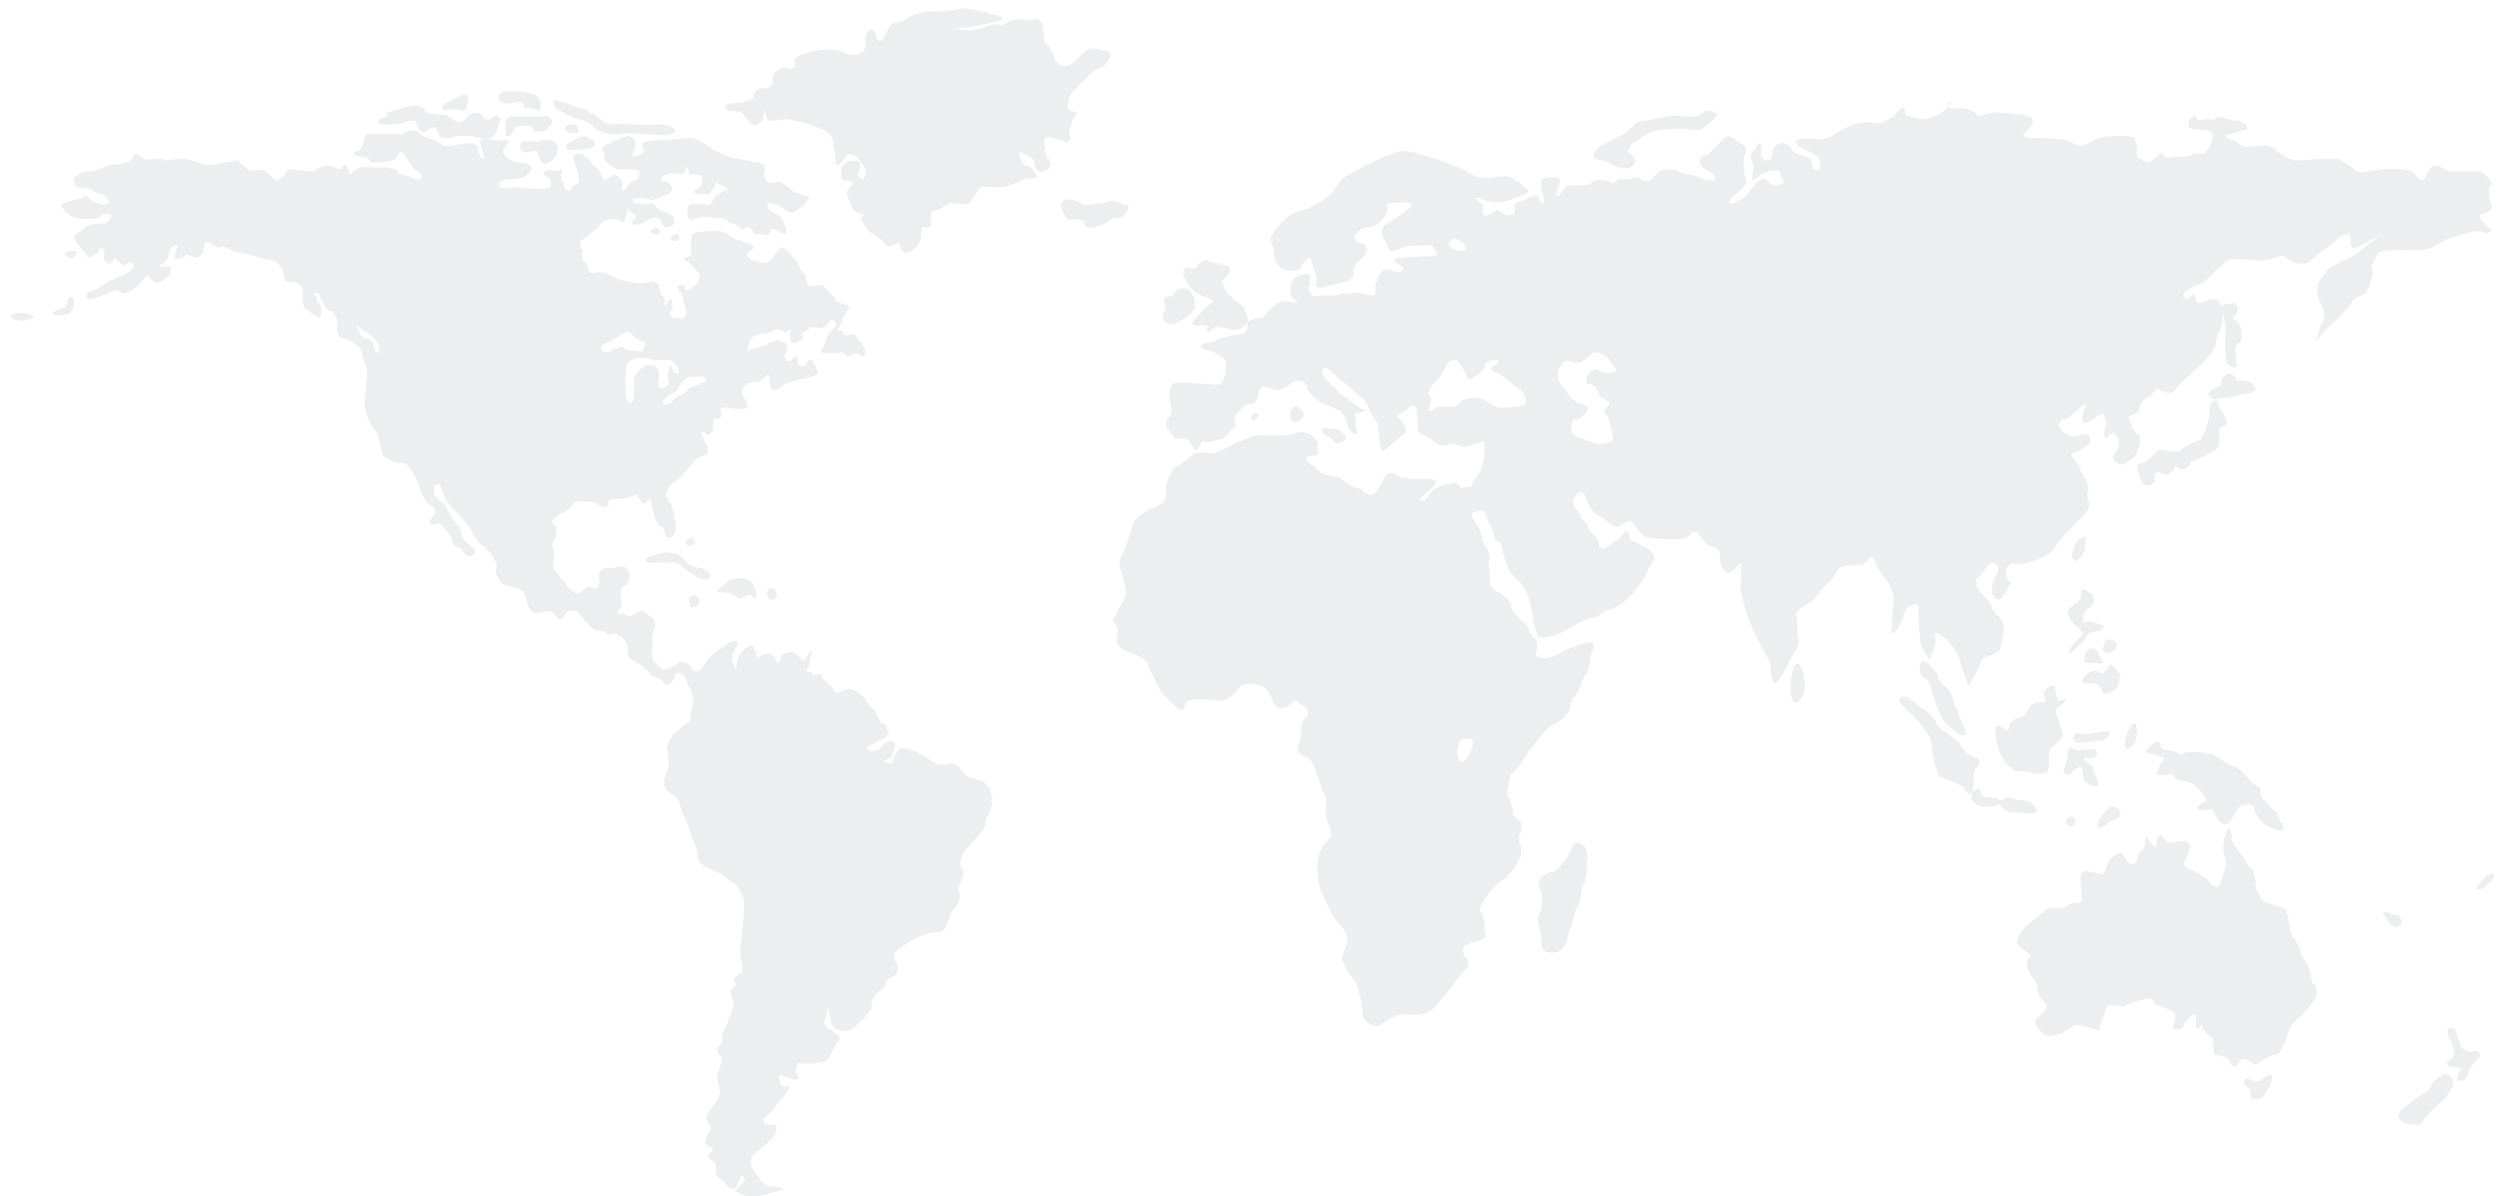 <?xml version="1.0" encoding="utf-8"?>
<!-- Generator: Adobe Illustrator 19.1.0, SVG Export Plug-In . SVG Version: 6.00 Build 0)  -->
<!DOCTYPE svg PUBLIC "-//W3C//DTD SVG 1.1//EN" "http://www.w3.org/Graphics/SVG/1.1/DTD/svg11.dtd">
<svg version="1.1" id="Layer_1" xmlns="http://www.w3.org/2000/svg" xmlns:xlink="http://www.w3.org/1999/xlink" x="0px" y="0px"
	 viewBox="0 0 930 445" enable-background="new 0 0 930 445" xml:space="preserve">
<path opacity="0.2" fill="#A6ADB2" enable-background="new    " d="M9.7,116.5c-2.6-0.2-5.3,0-5.7,1c-0.5,1,2.4,1.8,4.2,1.8
	s5.3-1.3,4.6-1.5C12.1,117.5,9.7,116.5,9.7,116.5z M369.3,297.4c-0.1-1.1-0.5-2.2-1.1-3.2h0.6c-0.9-1.6-2.3-3-3.2-3.5
	c-1-0.5-2.9-0.8-4.4-1.6h-0.9c-0.5-0.3-1-0.7-1.3-1.2c-0.5-0.8-1.3-1.5-2.2-2.2h0.7c-1.6-1.2-3.6-2.1-4.5-1.7
	c-1.3,0.5-3.5,1-5.3-0.2c-1.4-1-3.5-2.2-4.8-3.1h-0.8c-0.2-0.2-0.4-0.3-0.5-0.5c-1.1-1-4-1.8-5.3-1.8s-1.1-1-3.1,2.1
	c-1.2,1.8-0.9,2.9-1.3,3.4c-0.3,0.1-0.9,0.1-1.8-0.1c-1.6-0.3-1.6-0.4-1-0.8c0.2-0.1,0.4-0.3,0.6-0.4c0.7-0.4,1.6-1,2.3-1.9h-0.2
	c0.1-0.2,0.2-0.3,0.3-0.5c0.8-1.2,0.9-2.2,0.7-2.9h0.5c-0.3-1.3-1.7-2-3.2-1.5c-0.4,0.1-0.6,0.3-0.8,0.5c-1.6,0.8-0.5,2.2-3.8,2.9
	c-2.9,0.6-3.4-1-2.2-1.9h0.1c0.1-0.1,0.2-0.1,0.2-0.2c0.2-0.1,0.4-0.2,0.5-0.2c1.2-0.3,3-1.1,4.2-1.9c1.3-0.8,2.4-1.7,2.4-2.2v-0.6
	h-0.5c-0.2-1.3-0.7-3.1-2.1-3.1c-0.4,0-0.6-0.1-0.9-0.4h0.8c-1.1-0.4-1.2-2.4-3-5.1h-0.6c-0.1-0.2-0.2-0.3-0.4-0.5
	c-0.7-1-1.6-2-2.5-2.9h0.7c-2.3-2.4-4.8-4.3-6.8-4c-2.6,0.5-4.1,3-5.5,0.2c-0.2-0.5-0.5-0.9-0.8-1.3h-0.5c-1.1-1.5-2.2-2.1-2.8-3.3
	l-0.1-0.1h0.6c0-0.1-0.1-0.1-0.1-0.2c-0.9-1.5-3.1,0-3.8-0.8l-0.7-0.8c0,0-2.9,0.8-1.3-1.5c0.4-0.5,0.7-1.2,0.9-1.8H301
	c0.4-1.3,0.7-2.5,0.7-3.4h0.4c0.1-0.8,0-1.3-0.2-1.2c-0.1,0-0.2,0.2-0.3,0.3l-0.1-0.1c-0.7,0.3-1.8,3.9-2.8,3.6
	c-1.1-0.2-0.2-0.8-2.4-2.3c-0.2-0.2-0.5-0.2-0.7-0.3h0.9c-1.5-0.9-3.5-0.7-4.7,0h0.2c-0.9,0.3-1.5,0.8-1.5,1.4c0,0.9-0.5,1.6-0.8,2
	h-0.5c-0.2-0.3-0.7-1-1.1-2c-0.7-1.6-3.7-1.8-5.3-0.3c-0.7,0.7-1.3-0.1-1.8-1.1h0.5c-0.7-1.2-1.2-3-1.9-3c-0.5,0-1.2,0.3-2,0.9
	c-1,0.6-2.1,1.6-2.8,3c-0.9,1.8-0.8,4.3-1.1,5.1c-0.4-0.2-0.7-1.3-0.8-2.6h-0.5c-0.1-1.3-0.1-2.6,0-3.3v-0.1h0.4V243
	c0.2-1.5,2.7-4.1,0.9-4.6c-0.8-0.2-1.7,0.2-2.6,0.8c-0.9,0.6-1.8,1.4-2.5,1.8c-0.2,0.1-0.3,0.2-0.4,0.2c-0.3,0.1-0.8,0.3-1.3,0.7
	c-1.1,0.7-2.7,2.1-3.8,3.7c-1.2,1.9-1.9,3.1-3,3.9c-1.3,0.7-3.1-0.1-2.7-0.8c0.2-0.4-0.9-1.4-2-2.1h-0.9c-0.9-0.4-1.6-0.6-1.9-0.2
	c-0.1,0.2-0.4,0.4-0.6,0.6c-0.9,0.6-2.2,1.2-3.6,1.9c-1.9,1-3.7-1.3-4.2-2.3h-0.6c-0.4-0.7-1-1.2-1.2-3.4h0.4c0-0.3-0.1-0.8-0.1-1.2
	c-0.1-1.3,0-2.6,0.1-3.9h-0.4c0.2-1.3,0.4-2.4,0.6-3.4h0.3c0.2-0.7,0.3-1.2,0.5-1.7c0.3-0.9-0.4-2.2-1.2-3.4H242
	c-1.1-1.4-2.6-2.4-3.4-2.3c-1.6,0.3-3.1,2.1-4.6,1.8c-1.6-0.2-0.9-0.8-3.3-0.8c-2.1,0-0.8-0.4-0.2-2.1h0.3c0.1-0.3,0.2-0.6,0.3-1
	c0.2-1.3,0-2.7,0-4.1h-0.4c0.1-1.1,0.4-2.2,1.5-3.1l0.3-0.3h0.2c1.4-1.3,1.6-3.5,1.3-5.1h-0.5c-0.3-1-0.7-1.7-1.3-1.8
	c-1.6-0.3-4.4,0.8-6.4,0.5c-2-0.2-3.5,1.8-2.9,4.1c0.7,2.3-1.1,3.9-1.8,3.6c-0.7-0.3-1.6-1.6-4,0.5s-3.3,1.3-5.8-1
	c-0.3-0.3-0.5-0.6-0.9-0.9h0.7c-1.6-1.5-3.2-3.1-4.2-5.1h-0.5c-0.3-0.7-0.5-1.5-0.6-2.3c0-0.4-0.1-0.8-0.1-1.1h0.4
	c-0.2-1.8-0.3-3.5-0.3-5.1h-0.4c0.1-1.2,0.2-2.3,0.6-3.1c0-0.1,0.1-0.2,0.1-0.3h0.3c0.6-1.5,0.8-3.8,0.3-5.1h-0.5
	c-0.2-0.3-0.4-0.6-0.7-0.8c-0.9-0.3,0.2-1.7,1.4-2.6l0.9-0.6c0.2-0.1,0.5-0.3,0.7-0.3c0.4-0.1,0.9-0.4,1.4-0.7
	c1.4-0.9,3.1-2.6,3.5-3.4h-0.2c0.7-0.7,2.7-0.5,4.9-0.5c2.4,0,2.9,0,5.3,1.6c1.1,0.7,1.8,0.6,2.3,0.2c0.5-0.2,0.8-0.7,0.9-1.2h-0.4
	c0-0.2,0.1-0.4,0.1-0.5c0-0.8,1.4-1.3,4-1.1c2.6,0.3,5.9-2,6.6-1.3c0.7,0.8,2,3.9,3.3,2.8c1.3-1,1.8-2.8,2.2,0.3
	c0.5,3.1,1.6,7.7,3.5,8.5c2,0.8,0.9,3.9,2.9,4.1c0.3,0,0.6-0.1,0.9-0.3c1-0.3,1.8-2.3,1.9-4.1h-0.4c0.1-0.9,0-1.8-0.2-2.3
	c-0.1-0.3-0.2-0.7-0.4-1.1h0.5c-0.4-1.4-1-3.4-1.6-5.1H249c-0.4-1-0.7-1.9-1.1-2.3c-0.2-0.3-0.3-0.7-0.3-1.1h0.4
	c-0.1-1.3,1-3.1,2.4-4.2c0.2-0.1,0.3-0.2,0.4-0.3c0.1,0,0.2-0.2,0.4-0.2c0.2-0.1,0.5-0.3,0.7-0.4c1-0.8,2.1-2.1,3.1-3.4h0.2
	c1.3-1.6,2.5-3.3,3.3-4.1c0.2-0.1,0.4-0.3,0.5-0.4c2-1.1,5.4-1.7,4.3-3.4c-0.2-0.2-0.3-0.4-0.4-0.7h0.6c-1.2-1.8-2.2-3.7-2.3-5.1
	h-0.5c0-1.5,1.3-1,2,0s3.3-1.5,2.6-2.8c-0.1-0.2-0.2-0.4-0.2-0.6h0.5c-0.4-0.8-0.3-1.7,0.1-2.2c0.2-0.1,0.4-0.1,0.7-0.1
	c0.5,0.1,1-0.1,1.2-0.3c0.8-0.3,1-1.4,0.5-2.3c-0.1-0.1-0.1-0.2-0.1-0.3h-0.4c0.2-0.9,1.9-1.7,3.1-1.3c1.6,0.5,6.7,0.9,7.3-0.1
	c0.3-0.5-0.2-1.2-0.8-2h0.6c-0.7-1.1-1.8-2.3-1.8-3.5c0-0.6,0.2-1.1,0.5-1.6h-0.2c0.9-1.2,2.5-2.1,3.5-2.3c1.5-0.2,3.5,0,3.7-0.8
	c0-0.1,0.1-0.2,0.2-0.3h0.3c0.2-0.3,0.6-0.9,1.1-1.3c0.5-0.3,1-0.3,1.1,0.5c0.2,1.8,0,4.9,1.8,4.9s4-2.3,4.6-2.6
	c0.7-0.2,4.9-1.3,5.7-1.5c0.7-0.2,3.9-0.6,5.1-1.5c0.6-0.3,1-0.8,0.8-1.3c-0.3-0.8-0.6-1.6-0.9-2.3H303c-0.3-0.8-0.7-1.4-1-1.8
	c-0.7-0.8-1.4,0.2-2.2,1.5c-0.2,0.2-0.3,0.3-0.5,0.4c-0.7,0.4-1.4,0.3-1.8-0.2H297c-0.4-1,0.2-4.1-1.3-3.1s-1.8,2.1-2.6,1.5
	c-0.6-0.3-1.2-1.3-1.5-1.9h0.5c-0.2-0.4-0.4-0.7-0.4-0.7s2.2-1.3,0.7-3.6c-0.2-0.3-0.4-0.6-0.7-0.8h-0.8c-1.1-0.8-2.5-0.7-3.9,0
	h-0.1c-0.2,0.1-0.4,0.2-0.5,0.3c-2.2,1.3-2,1-4.6,1.8c-2.7,0.8-3.9,1.5-3.9,1.5s0.4-1.9,1.1-3.6h-0.3c0.3-0.7,0.7-1.3,1.1-1.7
	c1.4-1.4,5.6-1,7.3-2.2c0.3-0.2,0.5-0.3,0.7-0.5c0.1-0.1,0.2-0.1,0.2-0.2c1.6-0.5,4.2,1.2,4.2,1.2l0.3-0.3l0.1,0.1
	c0,0,0.4-0.5,0.9-0.9c0.3-0.1,0.5-0.1,0.5,0.3c0,1.3-0.4,4.6,0.9,4.6s5.1-2.1,3.5-2.6c-0.9-0.3-0.4-0.8,0.5-1.4
	c0.6-0.4,1.5-0.9,2.2-1.5c1.6-1,4.4,0.3,5.2-0.2c0.1-0.1,0.2-0.1,0.3-0.2h0.2c0.6-0.4,1.2-1.7,2-2.4c0.2-0.1,0.4-0.2,0.7-0.2
	c1.6,0,2.2,2.3,0,3.9s-2.4,5.4-3.5,6.4s-0.4,2.3,1.3,2.1c1.8-0.3,3.3,0.2,4.8-0.3c1.6-0.5,2.5,0.5,2.9,1.3c0.3,0.5,0.9,0.1,1.3-0.3
	h0.1c0.2-0.2,0.4-0.3,0.6-0.5c0.6-0.1,2.8-0.5,3.5,0.6c0.5,0.6,0.9,0.4,1-0.1h0.3c0.3-0.4,0.4-1.5,0-2.3c-0.5-0.9-1-1.9-1.6-2.8
	h-0.5c-0.2-0.3-0.4-0.7-0.5-1c-0.6-1.5-1.5-2.1-3.3-1.5c-1.4,0.4-2-0.2-2.8-0.8h0.7c-0.3-0.2-0.5-0.5-0.9-0.7c-1.1-0.8-2,1-1.1-0.8
	c0.8-1.7,1.3-2.3,1.9-3.6h-0.3c0.4-0.9,1.6-2.3,1.8-3.4h0.4c0.3-0.9,0.2-1.7-1.1-2c-2.8-0.8-3.7-1.3-4.2-2.8c0-0.1-0.1-0.2-0.1-0.3
	h-0.5c-0.7-1.1-2.2-2.6-3.4-3.4h0.8c-0.6-0.4-1.1-0.7-1.4-0.7c-0.9,0-5.1,0.9-5.3-0.4c-0.2-0.8-0.6-2.5-1.2-4h-0.5
	c-0.3-0.8-0.7-1.6-1.1-2.1c-0.2-0.3-0.6-0.8-1.1-1.3h0.6c-1.1-1.4-2.8-3.7-4-5.1h-0.6c-0.4-0.5-0.7-0.9-0.9-1
	c-0.7-0.5-1.5-0.3-3.5,2.8c-0.7,1.1-1.4,1.9-2.1,2.4c-1,0.6-1.9,0.6-2.8,0.2c-1.6-0.8-3.3,0-4.8-2c-0.8-1,0-1.7,0.8-2.3
	c0.7-0.5,1.4-1,1.1-1.6c-0.5-1-2.8-1.5-4.8-1.9h1.9c-1-0.2-2.1-0.4-3-0.5c-2.2-0.3-3.7-3.1-7.1-3.4c-3.3-0.2-7.3,0.5-8.4,0.5
	c-0.3,0-0.4,0.1-0.6,0.3c-0.9,0.2-1,1.9-1.4,4.6c-0.3,2.3,0.8,3.2,0.3,3.8c-0.1,0-0.2,0.1-0.3,0.1c-1,0.2-1.8,0.5-1.9,0.7
	c-0.7,0.3-0.7,0.7,0.7,1.4c2,1,4.6,5.2,4.6,5.2s0,2.3-1.6,3.6s-3.1,2.6-4,1c-0.1-0.1-0.2-0.2-0.2-0.3h0.6c-0.7-1.1-2-1.2-2.5-0.7
	c-0.5,0.1-0.8,0.5-0.5,1.2c0.7,1.6,2,2.3,2,3.9c0,1.5,2,5.4,0.7,6.7s-2.9,0.2-4,0.5c-1.1,0.2-2.2-2.1-1.3-2.6
	c0.2-0.1,0.2-0.3,0.3-0.6h0.3c0.4-1.1-0.4-4.1-0.4-4.1s-0.1,0.2-0.4,0.5c0-0.2-0.1-0.3-0.1-0.3s-1.1,1.8-1.8,2.4
	c-0.2,0-0.2-0.2-0.2-0.7c0.2-1.6-0.5-2.3-0.8-3.1h-0.5c-0.1-0.3-0.2-0.6-0.2-1c0-0.8-0.4-1.6-0.9-2.4h0.6c-0.7-1.1-2-2-3.2-1.7
	c-2,0.5-3.8,0.9-7.6,0.2c-3.7-0.8-5.3-1.3-8.4-3.1c-0.4-0.2-0.7-0.4-1-0.5H224c-0.9-0.3-1.6-0.2-2.2,0h-0.4
	c-0.3,0.1-0.6,0.2-0.9,0.2s-0.5-0.1-0.6-0.2h-0.6c-0.5-0.9-0.6-2.8-1.6-3.4h0.8c-0.2-0.2-0.5-0.4-0.8-0.5c-2-0.5-0.7-1.1-1.1-4.5
	v-0.2h-0.5c-0.3-1.9-0.8-2.3,0.4-3.4h0.1c0.5-0.5,1.4-1.3,3.1-2.5c1.4-1,2.3-1.8,3-2.6h-0.2c1.6-1.6,2.1-2.5,4.7-2.8
	c3.8-0.5,5.1,2.3,5.1,1c0-0.3,0.1-0.9,0.2-1.6h0.4c0.2-1.3,0.5-3,0.7-4c0.1,2.5,4.4,2.8,2.4,4.6s-0.9,2.1,0.7,2.1s4.4-1.8,4.4-1.8
	s3.5-1.8,4.4-0.3s0.9,3.1,2.4,3.1s4.6-1.9,2.3-3.7h0.7l-0.5-0.5c-2.9-1.8-4.6-1.6-6.4-3.6c-0.4-0.5-0.7-0.8-0.9-1h-0.8
	c-0.2-0.1-0.4-0.1-0.6,0h-0.3c-0.2,0.1-0.4,0.2-0.7,0.2c-1,0.3-1.6,0-1.9-0.2h-0.7c-0.2-0.2-0.3-0.3-0.5-0.3c-0.6,0-1.7,0.5-2.2-0.5
	s0.2-1.3,2.4-1.3c2.2,0,4.8,0.8,4.8,0.8s2.6-1,3.3-1.3c0.4-0.2,2-0.4,2.9-1.2c0.8-0.4,1.3-1.1,1.1-2.2c-0.5-1.7-1.8-2.1-2.7-2.5
	h-0.9c-0.2-0.1-0.2-0.2-0.3-0.3c-0.7-0.8,1.3-1.8,2.4-2.3s4.2,0,4.2,0s2,0.3,2-0.8h0.4v-0.2c0-0.5-0.1-1.2,0-1.5
	c0.1,0,0.3,0.1,0.5,0.2c1.3,0.8,0,3.1,2,2.6s2.4,0,3.5,0.8c1,0.7,0,3.4-1,4.2c-0.4,0.2-0.7,0.4-1,0.6c-0.9,0.5-1.6,1.2,0.3,1.4
	c2.4,0.3,4.2,0.3,4.2,0.3s0.1-0.1,0.2-0.3h0.2c0,0,1.6-1.8,2.2-3.4c0.1-0.2,0.2-0.4,0.3-0.5c0.6-0.2,1.3,0.4,1.9,0.8
	c0.7,0.4,3,1,2.2,1.8c-0.2,0.1-0.4,0.2-0.7,0.3c-1,0.3-1.7,0.7-2.3,1.1c-1.5,0.8-2,1.8-2.5,2.8c-0.2,0.5-0.4,0.9-0.7,1.1
	c-0.5,0.3-1.2,0.3-2.6-0.1H260c-1-0.2-1.9-0.2-2.5,0H257l-0.1,0.1c-0.4,0.2-0.7,0.5-0.9,0.9c-0.7,1.3-0.2,5.4,0.9,4.9s2.2-0.5,3.5-1
	s6.6,0.5,7.9,0.3c1.3-0.3,3.5,2.6,4.2,2.1s2,1,3.3,2.1c0.5,0.3,0.7,0.2,0.9-0.1c0.3,0,0.5-0.4,0.8-0.7h-0.2c0.4-0.3,0.9-0.3,1.8,0.5
	c2.4,2.1,1.1,2.1,2.4,2.1s4.2,0.3,4.2,0.3v-0.3h0.4c0,0,0.1-1.1,0.8-1.7c0.3-0.1,0.7-0.2,1.2-0.1c2,0.5,3.8,2.8,4,1.7
	c0.3,0.1,0.5,0,0.4-0.7s-0.1-1.2-0.1-1.8H292c-0.1-1.1-0.3-2.1-1.4-3.1c-0.1-0.1-0.2-0.2-0.4-0.3h0.8c-1.8-1.5-4.6-2.5-5-3.3
	c-0.4-0.6-0.6-1.2-0.5-1.8h-0.3c0.1-0.1,0.1-0.2,0.2-0.3c0.7-0.5,3.8,0.3,5.5,1.5c1.8,1.3,3.3,2.6,4.6,1.5c0.1-0.1,0.2-0.1,0.3-0.2
	c0,0,0.1,0,0.2-0.1c0.2-0.2,0.5-0.3,0.7-0.5c0.7-0.4,1.3-0.7,1.8-1.1c0.4-0.2,0.7-0.5,1-0.8l0.2-0.2h-0.2c0.7-1,1.8-2.6,1.8-2.6
	s-2-0.3-4-0.8h1.5c-1.9-0.4-4.1-1.1-4.6-1.8c-0.9-1.3-4-3.1-4.8-3.1s-2.9,1.5-3.9-0.2H285c0-0.1-0.1-0.2-0.1-0.3
	c-0.4-1-0.6-2.2-0.8-3.1h0.5c-0.3-1.6-0.5-2.9-1.1-3.1c-0.7-0.2-6.8-1.2-9.9-2h-1.3c-0.3-0.1-0.5-0.2-0.7-0.3
	c-1.1-0.6-4.8-2-7.2-3.1h1c-0.7-0.3-1.4-0.7-1.9-1c-2-1.3-4.8-3.1-6.6-3.1c-1.8,0-9,1-10.4,0.8c-1.3-0.3-5.3,0.5-6.8,0.8
	c-0.2,0-0.3,0.1-0.4,0.3c-1.6,0.3,2,3.6-1.3,4.4c-3.1,0.7-2.9,1.2-2.3-2.1h0.4c0-0.3,0.1-0.5,0.1-0.8c0.7-3.9-2.2-4.9-5.1-3.3
	c-1.8,0.9-4.1,1.7-5.5,2.5c-1.2,0.6-1.9,1.3-1.3,2.1c1.1,1.8-0.2,3.1,1.9,4.9c2.2,1.8,3.1,2.3,6,2.1c2.8-0.3,5.7,0.5,5.7,0.5
	s0,3.1-1.1,3.6c-0.2,0.1-0.5,0.2-0.7,0.3h-0.4c-0.4,0.1-0.9,0.3-1.2,0.6c-0.4,0.2-0.8,0.6-1,1.2c-0.2,0.5-0.5,1-1,1.3
	c-0.6,0.3-1.2,0.4-1.2,0c0-0.5,0.5-1.9,0.3-3.1h-0.4c-0.1-0.5-0.3-0.9-0.7-1.3c-1.6-1.3-2-1.5-3.7-0.2c-1.8,1.3-2,1.8-2.9-0.3
	c-0.2-0.6-0.6-1.1-1-1.6h0.6c-1.1-1.4-2.7-2.5-2.7-2.5s-0.9-1.3-1.9-2.6h-0.7c-0.3-0.4-0.6-0.7-0.9-1c-1.3-1.3-3.7-1-4,0.3
	c-0.2,1.3,0.5,2.6,1.3,4.9c0.7,1.9,1.1,4.3,0.4,5.2c-0.1,0-0.1,0.1-0.2,0.1c-0.4,0.1-0.6,0.2-0.9,0.4c-0.9,0.4-1,1.3-1.7,1.9
	c-0.1,0-0.2,0.1-0.2,0.1c-1.6,0.5-2.2-0.8-2.2-2.8v-0.5H209c-0.1-1.4-0.4-2.6-0.3-3.4h0.4c0-0.3,0-0.6,0.2-0.7c0.4-0.8-1.8,0.5-4,0
	c-1.1-0.3-2,0-2.5,0.4c-0.9,0.4-1.1,1.2,0.3,1.7c1.9,0.7,2.5,3.1,1.3,4.2c-0.1,0-0.1,0.1-0.2,0.1c-2,0.8-9.5,0-11.9,0
	s-6,0.8-6.6-0.8c-0.3-0.6,0-1.1,0.5-1.5c0.8-0.5,1.9-0.8,2.7-0.8c1.6,0,6.2,0.3,7.9-2.6h0.2c0-0.1,0.1-0.1,0.2-0.2
	c1.8-2.9-2.2-3.4-4-3.4c-1.2,0-2.3-0.4-3.6-1.5h-0.7c-0.4-0.4-0.8-0.8-1.2-1.3c-0.7-0.8-0.7-1.5-0.5-2.1h0.4
	c0.2-1.4,1.8-2.3,1.5-3.1c-0.4-1-2.6-0.2-4.6-0.2c-1.1,0-2.5-0.5-3.5-0.7c0.9,0,1.6-0.1,1.8-0.4c0.2-0.1,0.4-0.2,0.5-0.3
	c0.1-0.2,0.2-0.3,0.3-0.4h-0.2c0.6-0.5,1.3-0.8,1.4-1.6c0.1-0.4,0.2-1.1,0.4-1.8h0.3c0.3-1.3,0.6-2.7,0.6-2.7s-0.9-1.9-2.3-1
	c-1.5,0.9-1.9,1.4-3.2,1c-0.9-0.2-1.2-1.8-2.2-2.4H176c-0.4,0.1-0.7,0.3-1,0.5c-1.3,0.7-1.7,1.8-2.3,2.3c-0.1,0.1-0.2,0.2-0.4,0.3
	c-0.8,0.4-1.8,0.6-2.2,0.3c-0.6-0.3-4-2.6-4-2.6s-4.5-0.2-6.5-0.8h-1c-0.2-0.1-0.2-0.2-0.3-0.3c-0.3-1-1.5-2.8-4.7-2.4
	c-3.2,0.3-8.8,2.6-9.7,2.6c-0.7,0,0.3,1.3,0.2,1.8c-0.9,0-1.9-0.1-2.5,0.5c-0.4,0.2-0.8,0.5-0.9,1.1c-0.3,1,1.3,1,3.2,1s5,0,5.9-0.5
	s5.3-1.7,5.1-0.2s1.8,4,2.8,3.6c1-0.3,3.1-2.6,4.1-1.7c1.1,0.9,1.2,2.9,2.2,3.4s3.8,0.5,5.1,0s5-0.5,6.6-0.2
	c0.9,0.2,2.8,0.6,4.4,0.8c-0.4,0-0.6,0.1-0.8,0.3c-0.4,0.1-0.6,0.3-0.6,0.9c0,1.5,1.4,5.3,1.4,6.5c-0.2-0.1-0.2-0.2-0.3-0.3h-0.7
	c-0.8-1-0.9-2.2-1.5-3.4h0.5c-0.2-0.3-0.3-0.7-0.5-1c-1.1-1.5-2.9-1.3-5.1-1c-2.2,0.3-6,1-7.1,0.8c-1.1-0.3-0.2-0.3-2.6-1.6
	s-3.5-1-5.3-2.3h-0.7c-1.2-1.1-0.1-1.6-3-1.8c-3.1-0.3-2.9,1.8-6,1.3s-4,0.2-7,0c-3.1-0.3-4.6-0.5-5.1,1.3s-1.3,4.9-2.6,4.9
	s-2.9,1.8,1.3,2.1c4.2,0.2,1.8,2.6,5.5,2.3c3.1-0.2,5.9-0.3,7.3-1.4c0,0,0.1-0.1,0.2-0.1h-0.1c0.2-0.2,0.5-0.5,0.6-0.8
	c0.9-2.1,1.5-2.1,2-1.3c0.4,0.8,3.7,5.4,3.7,5.4s2.2,2,3.1,2.6c0.9,0.5-0.9,2.9-2.6,1.5c-1.8-1.3-5.1-1-6.4-2.3h0.8
	c-0.1-0.1-0.2-0.1-0.3-0.2c-1.3-1.3-4.9-1.8-6.4-1.6c-1.5,0.2-6.6-0.2-7.5-0.2c-0.3,0-0.7,0.3-1.2,0.6c-1.2,0.7-3,2.2-3,2.2
	s-0.2-0.3-0.4-0.8h0.5c-0.4-0.7-1-1.9-1.4-2.5c-0.3-0.5-0.7-0.3-1.1,0.1c-0.5,0.2-1,0.8-1.4,1.2h-0.1c-0.9,0.2-3.5-2.1-6.2-1
	c-0.8,0.3-1.2,0.6-1.6,0.8c-0.4,0.2-0.7,0.4-0.9,0.6c-0.6,0.3-1.3,0.5-3.1,0.4c-3.7-0.2-4.6-1-6-0.8l-1.3,0.2v0.2l-0.4,0.1
	c0,0,0.2,1-1.3,2.1c-1.5,1-2.6,2.3-3.7,0.8c-1.1-1.5-1.8-1.5-2.4-1.8c-0.2-0.1-0.3-0.2-0.5-0.3h0.9c-0.7-0.3-2-1.5-4.8-0.7
	s-5.9-3.8-6.8-3.8c-0.9,0-10.2,2.2-11.9,1.7c-1.3-0.4-4.5-1.8-6.8-2.3H66c-1.8,0.3-3.9,0.6-3.9,0.6s-1.4-0.3-2.6-0.6h-2.8
	c-0.9,0.3-2,0.5-2.8,0h-0.7c-1.1-1.3-3.1-2.1-3.1-2.1s-0.6,1.9-1.7,2.9c-0.1,0.1-0.2,0.1-0.3,0.2c-1.5,0.5-4.8,1.5-5.5,1
	s-6.4,2.1-6.4,2.1S33,64,32.1,63.8c-0.3-0.1-1,0.1-1.7,0.4h0.2c-1.4,0.5-3.5,1.8-3.2,2.6c0.4,1,0,3.1,3.5,3.1s3.7,1.6,5.1,1.8
	c1.3,0.3,1.8,0,3.3,1.6c1.3,1.3,1.5,2.7,0.3,2.8h-0.7c-2-0.3-4.2-0.8-5.5-2.1l-1.3-1.3L29.7,74c-3.1,0.3-7.1,2.1-7.1,2.1
	s1.1,2.3,3.1,3.9c2,1.5,6.9,1.5,6.9,1.5s2.9,0.2,4.4-0.8c0.2-0.1,0.5-0.3,0.7-0.4c0.1-0.1,0.3-0.2,0.4-0.3c1.1-0.6,2.3-0.4,3-0.2
	c0.9,0.3-0.6,3.6-3,3.4c-2.5-0.2-5.3,0.3-7.3,2.1c-1.9,1.8-3.7,2.1-2.8,4.1c0.9,2,4.2,4.6,4.4,5.9c0.2,0.8,1.8,0.2,3-0.6
	c0.7-0.4,1.3-1,1.6-1.5h-0.3c0.5-1.3,2.6-1.3,2,1.5s2.2,3.4,2.2,3.4s0-0.1,0.2-0.3c0.1,0,0.2,0.1,0.2,0.1s0.7-1.3,1.3-1.9
	c0.1,0,0.2,0,0.3,0.1c0.7,0.5,2.9,2.9,2.9,2.9s0.3-0.3,0.8-0.6l0.1-0.1c0.9-0.6,2.2-1.1,2.8-0.1c0.9,1.5-1.3,2.8-2.7,3.6h-0.1
	c-1.8,0.9-5.8,2.6-6.8,3.4c-0.1,0.1-0.2,0.1-0.3,0.2h-0.1c0,0.1-0.2,0.1-0.2,0.2c-0.6,0.4-1.5,0.9-2.4,1.4H37
	c-1.6,0.8-3.2,1.6-3.9,1.6c-1.1,0-1.6,3.1,0.4,2.8s7.5-2.6,9-3.4c1.6-0.8,2.1,2.6,6.1,0.2c0.7-0.4,1.3-0.8,1.8-1.3h0.1
	c2-1.7,3.2-3.5,4-4.3c0.1-0.1,0.2-0.1,0.3-0.1c1.1,0.3,1.3,2.1,3.1,2.6c0.8,0.2,1.6-0.1,2.3-0.6c1-0.5,1.9-1.5,2.6-2
	c0.2-0.2,0.5-0.4,0.7-0.8H63c0.6-1.2,0.9-2.8,0.1-2.6c-1.1,0.3-4,0-4,0s0.5-0.3,1.1-0.8h0.1c0.9-0.7,2.3-1.9,2.3-2.8
	c0-0.7,0.1-1.5,0.5-2.3h-0.2c0.4-0.6,0.8-1.2,1.6-1.6c1.8-0.8,1.8-0.3,0.7,2.9c-1,2.7,1.5,2,3,0.9c0.3-0.2,0.5-0.4,0.8-0.6
	c1.2-0.7,2.8,2.2,5,0.6c0.1,0,0.1-0.1,0.1-0.1c0.1-0.1,0.2-0.1,0.3-0.2c0.7-0.5,1.2-1.2,1.4-1.9h-0.3c0.6-1.6,0.6-3.1,1.4-3.1
	c1.4,0,3.8,2.8,5.1,1.8c1.4-1,4.7,2.1,6.9,2.1s9.6,2.5,11,2.5c1.3,0,5.3,1.8,5.5,5.2s1.6,3.1,2.9,3.1c1.3,0,4.4,1.3,4.4,2.6
	s-0.9,6.5,1.3,7.8s4.2,3.4,5.1,2.8c0.4-0.3,0.4-1.5,0.2-2.6h0.5c-0.2-1.2-0.7-2.5-1.3-2.8c-0.8-0.4-0.7-1.4-0.7-2.3h-0.5
	c0-0.3,0-0.5-0.2-0.8c-0.4-1,1.3-1,2,0.8c0.6,1.8,2.4,5.2,3.5,5.2s3.5,3.1,2.9,4.9c-0.7,1.8,0.2,5.5,2.2,5.5s4.9,2.5,5.7,2.8
	c0.9,0.2,1.4,2.5,1.4,3.3s1.7,4.2,1.7,6s-0.7,9-0.9,11.9c-0.2,2.8,1.8,7.7,4,10.3s1.8,8.4,3.1,9.4s4.6,3,6.6,2.7s3.3,1.5,5.1,5.1
	s3.5,9.6,4.9,10.1c1.3,0.5,3.5,2.3,2.4,3.6s-2.9,4.1-0.9,4.1s2.7-1.3,4.2,1s3.5,3.6,3.3,5.2c-0.2,1.5,1.8,2.1,2.6,2.3
	c0.9,0.2,2.7,4.6,4.6,3c0.2-0.1,0.4-0.2,0.6-0.4c0.7-0.7,0.6-1.5,0.2-2.3h-0.6c-0.8-1.3-2.5-2.6-3.5-3.4h0.7
	c-0.3-0.3-0.6-0.5-0.8-0.7c-0.9-0.9-0.5-2.5-1.3-4.4h-0.5c-0.4-0.7-0.9-1.5-1.7-2.3c-0.4-0.4-0.7-0.8-1.1-1.1h0.6
	c-1.8-2-2-3.6-3.1-5.1h-0.6c-0.2-0.3-0.4-0.5-0.7-0.8c-1-0.9-1.9-1.8-2.3-2.7h0.5c-0.7-1.1-0.9-2.2,0.4-3.2c1.8-1.1,2.1,2.2,2.9,4.3
	c0.9,2.3,5.5,7,7.5,9c2,2.1,5.5,9.3,6.6,9.3s4.2,4.1,4.2,4.1s1.8,3.4,1.1,4.4s0.9,4.9,2.4,5.9c1.6,1,8.3,1.1,8.6,4.9
	c0.1,1,1.2,5.9,3.6,5.9c2.4,0,5.6-1.3,6.3-0.5c0.6,0.7,2.4,3.5,3.7,2.3c0.2-0.1,0.5-0.2,0.7-0.5h-0.2c1.1-1.6,1.4-2.3,3.3-2.3
	c2,0,2.9,1.8,4,3.1s4.2,4.7,5.7,4.4c1.5-0.3,3.5,2.1,4.6,1.3c1.1-0.8,2.9,0.5,3.7,1c0.9,0.5,2.7,2.4,2.5,5.5s3,3.8,4.3,4.5
	c1.3,0.8,3.1,2.6,4.2,3.9s3.5,1.5,4.2,2.3s1.1,2.3,3.1,1c1.2-0.8,1.5-1.9,1.6-2.7h0.4c0.1-0.4,0-0.8,0-1c0.7-0.1,2.1-0.2,2.8,0.6
	c1.1,1,1.8,4.4,2.4,4.9c0.7,0.5,2,4.4,1.1,7.2c-0.9,2.8-0.7,5.7-1.6,5.7s-3.3,2.7-4.6,3.5c-1.3,0.8-3.5,5-3.3,6.3s0.9,5.4,0.5,7.2
	c-0.5,1.8-2.1,3.6-1.4,6.5c0.7,2.8,5.3,3.6,5.5,6.2s3.5,8.3,4,10.8c0.5,2.6,2.8,5.6,2.8,9.2s6.7,5.8,7.8,6.1
	c1.1,0.2,3.1,2.6,4.6,3.3c1.6,0.8,2.9,2.3,4,4.4s0.9,5.1,0.9,5.9s-0.7,8.8-1.3,13.4c-0.7,4.6,1.6,9,0.3,10.3
	c-1.3,1.3-3.8,1.8-2.5,3.4s-1.6,2.6-1.6,3.4s1.8,4.9,0.9,6.7c-0.9,1.8-1.6,4.4-2.2,5.9c-0.7,1.5-2.2,3.1-1.8,5.4
	c0.4,2.3-1.8,1.5-1.8,3.9s2,1.3,1.6,4.1c-0.4,2.8-1.6,3.6-1.6,5.7s1.1,4.9,1.1,5.7c0,0.8-1.1,3.4-2.6,5.4c-1.5,2.1-2.6,3.4-2.5,4.7
	c0.2,1.3,1.8,2.8,1.6,3.6c-0.2,0.8-2.2,3.4-2,5.2c0.2,1.8,2.2,1,2.6,2.3c0.5,1.3-2.6,2.3-1.3,3.6c1.3,1.3,3,1,2.6,4.1
	s2.4,3.9,3.1,4.7c0.7,0.8,2,2.6,3.1,2.6s2-0.8,2.4-3.5h0.4v-0.4c0.1-0.5,0.2-0.8,0.4-1c0.9-0.3,2.1,1.3,0.5,2.8
	c-2.2,2-3.3,3.1-2.6,3.1c0.7,0,4,2.1,5.7,2.1c1.8,0,5.3-1,6-1.3c0.6-0.2,5.3-1,5.9-1.8c0.1,0,0.2-0.1,0.2-0.1h-0.2
	c0-0.7-3.8-0.5-5.7-1.2c-0.9-0.3-1.9-1.2-3-2.2h0.7c-1.5-1.4-3-3.3-3.2-4.2c-0.1-0.2-0.2-0.5-0.2-0.9h-0.4c-0.2-1.1-0.1-2.4,0.4-3.4
	h0.3c0.2-0.6,0.5-1.1,1-1.4c1-0.7,2.8-2.4,4.3-3.7h-0.1c0.7-0.6,1.3-1.2,1.6-1.4c0.4-0.3,0.8-1.1,1.1-1.9h0.3
	c0.5-1.3,0.9-2.9,0.5-3.2c-0.7-0.5-4,0-4.4-0.8c-0.2-0.3-0.3-0.7-0.2-1.1h-0.4c0.2-0.6,0.7-1.3,1.9-2.2c0.4-0.4,0.9-0.8,1.2-1.2h0.2
	c1.6-1.7,2.5-3.6,3.3-4.3c0.2-0.2,0.5-0.5,0.9-0.8h-0.2c0.8-0.8,1.7-1.8,2.1-3c0-0.2,0.1-0.3,0.1-0.4h0.4c0.5-1.6-0.7-0.6-2-0.6
	s-2-2.8-2-4.1c0-0.1,0.1-0.1,0.1-0.2c1-0.1,3.4,1.1,5.3,1.5c0.9,0.2,1.2,0.1,1.4-0.2c0.7-0.1,0.6-0.7,0.4-1.4h-0.5l-0.3-1.2
	c-0.1-0.7,0-1.5,0.2-2.2h0.3c0.2-0.5,0.4-0.9,0.6-1.2c0.2-0.1,0.4-0.1,0.6,0.1c1.3,0.8,8.2-0.3,9-0.5c0.1,0,0.2-0.1,0.4-0.2
	c0.5-0.2,1.4-1.6,2.4-3.2h-0.2c0.6-1.1,1.2-2.2,1.6-2.8c0.2-0.2,0.2-0.4,0.4-0.7h0.3c0.7-1.2,0.8-2.3-0.2-3
	c-0.5-0.4-1.5-1.2-2.4-2.1h-0.7c-0.9-0.9-1.8-1.8-1.9-2.2c-0.1-0.2-0.1-0.7,0-1.2h0.4c0.2-1.4,0.9-3.6,1.3-4.9
	c0.2,1.7,0.4,7.3,2.9,8.2c3.1,1,4.8,1.5,7.7-1.5c0.5-0.6,1.1-1.2,1.6-1.7h0.2c1.9-2,3.3-3.6,3.8-5.1H324c0-0.2,0.1-0.3,0.1-0.4
	c0.1-1,0.4-2.1,0.7-3h0.4c0.3-0.9,0.7-1.7,1.3-2.1c0.5-0.3,0.9-0.3,1.3-0.7c0.5-0.3,1.1-0.8,1.8-2.2h-0.3c0-0.1,0.1-0.3,0.2-0.4
	c1.2-3,2.2-1.3,3.4-3h0.2c0.2-0.2,0.4-0.5,0.5-0.9c0.6-1.3,0.2-2.8-0.2-4.2h-0.5c-0.4-1.3-0.5-2.5,0.1-3.4h0.2
	c0.2-0.3,0.4-0.6,0.7-0.9c0.7-0.6,1.6-1.2,2.5-1.7c2.2-1.4,4.4-2.6,4.4-2.6s1.3-0.8,4-1.6c2.6-0.7,5.3-0.3,6.3-1.7h0.2
	c0.1-0.1,0.2-0.3,0.3-0.4c0.6-1.1,1.2-3,2-4.7h-0.3c0.3-0.7,0.6-1.3,1-1.8s0.7-1.1,1.1-1.7h0.3c1-1.6,1.8-3.6,1.2-4.5
	c0-0.1-0.1-0.3-0.1-0.6h-0.4c0-0.9,0.4-2.1,0.7-3.4h0.3c0.5-1.8,1.1-3.7,1-4.5c0-0.2-0.1-0.4-0.2-0.6h-0.5c-0.2-0.9-0.6-2.1-0.5-3.4
	h0.4c0-1.4,0.4-2.9,1.9-4.3c0.3-0.3,0.5-0.6,0.9-0.8h-0.2c1.1-1.1,2.1-2.3,3-3.4h0.2c1.7-2.1,3-4,3.2-4.8c0-0.1,0-0.2,0.1-0.3h-0.4
	c0.3-0.8,0.7-2,1.2-3.4h0.3c0.7-1.8,1.3-3.7,1.3-5.1h-0.4v-0.6L369.3,297.4L369.3,297.4z M254.8,141h0.2c0.4-0.4,0.7-0.7,1-0.9
	c0.1-0.1,0.2-0.1,0.3,0c0.6,0.5,5.3-0.8,6.2,0.5c0.9,1.3-0.9,1.5-3.1,2.6c-2.2,1-2.9,0.8-3.7,2.1c-0.2,0.3-0.5,0.5-0.8,0.7
	c-0.9,0.5-2,1-2.9,1.6c-0.5,0.3-1,0.6-1.4,1.1c-0.3,0.3-0.6,0.6-1,0.9v0.1c-1.3,0.9-2.8,1.2-3.1,0.3c0-0.1-0.1-0.2-0.1-0.3h0.5
	c-0.2-0.5-0.3-0.8-0.2-0.9c0.1,0,0.1-0.1,0.2-0.1c0.2-0.1,0.4-0.1,0.5-0.5c0-0.2,0.4-0.4,0.7-0.7c1.2-0.8,3-1.6,3-1.6l0.1-0.1
	c0.2-0.1,0.3-0.2,0.3-0.2s0.3-0.4,0.8-1h-0.2C252.7,143.3,253.9,141.9,254.8,141L254.8,141z M244.3,134.1c0.7-0.3,3.7-0.3,5.3,0
	c1.4,0.2,3.3,3.9,2.9,4.9c-1.1,0.1-2.7-1.1-2.7-2.8v-0.3h-0.2c-0.1,0.1-0.2,0.3-0.2,0.5c0-1.8-1.6,3.3-0.7,4.9
	c0.7,1.2-0.7,2.5-1.8,3.1h-1.3c-0.5-0.5-0.9-1.9-0.9-3.4h0.4v-1.2c0.2-1.7-0.6-3.3-2-3.9h-2.7l-0.6,0.3c-1.6,0.7-2.5,2.4-3.2,3
	c-0.9,0.8-0.9,5.2-0.7,6.2c0.2,0.8,0.2,3-0.7,4c0,0-0.1,0.1-0.2,0.1c-0.3,0.2-0.7,0.4-1.1,0.3c-0.3,0-0.5-0.2-0.7-0.3h1
	c-1.5-0.4-1.5-3.3-1.3-5.1h-0.4c0-0.3,0-0.6,0.1-0.8c0.1-0.6,0-1.6-0.1-2.6h0.4c-0.1-1.7-0.3-3.8,0.3-5.1H233c1-1.9,3.4-2.6,5.1-2.8
	C239.9,132.8,243.6,134.3,244.3,134.1L244.3,134.1z M224.2,128.2c0.6-0.3,1.5-0.5,2.8-1.1c2.9-1.3,6-4.9,7.3-3.4
	c1.4,1.5,3.8,3.4,5.3,3.6c1.3,0.2,0,2.6-0.8,3.4c-0.7,0.2-3.1-0.5-5-0.5c-2,0-1.5-1.5-2.4-1.3c-0.9,0.3-2.8,0.8-4.2,1.6
	c-1.3,0.8-3.5,0.6-3.5-0.8C223.8,128.9,223.9,128.5,224.2,128.2L224.2,128.2z M140.6,131.2c-1,0.2-1.7-2.5-1.9-3.9h-0.5
	c-0.2-1.3-2.4-1.3-3.5-2.1c-0.4-0.2-0.8-0.8-1.2-1.4h0.6c-0.7-0.9-1.3-2-1.3-2.5h0.2c0.7,0.3,2,1.8,2.6,1.8s4,3.1,4.8,4.1
	S141.3,130.4,140.6,131.2L140.6,131.2z M308.4,374.2c0-0.1,0-0.1,0.1-0.2c0.1-0.2,0.1-0.1,0.2,0.2H308.4L308.4,374.2z M165.6,41.1
	c1.2,0,4.1-1.2,5-0.3c0.9,0.9,3.1,0.2,3-0.7c-0.1-0.3,0-0.7,0-1.3h0.4c0.1-1.3,0.4-3.4-0.9-3.5c-1.8-0.2-4.3,1.9-6.9,2.9
	c-0.2,0.1-0.4,0.2-0.5,0.3C164.1,39.3,164.4,41.1,165.6,41.1z M188.5,38.5c1.8,0,5.6-1,5.9-0.2c0.3,0.9-0.2,1.6,1.9,1.9
	c2.1,0.4,3,0.7,4.1,0.7c0.8,0,0.9-1,0.5-2.1h0.5c-0.2-0.6-0.5-1.3-0.9-1.9c-1.1-1.5-0.7-1.4-3.4-2.2c-2.6-0.8-5.3-0.8-7-0.7
	c-1.2,0.1-2.5-0.1-3.4,0.6c-0.6,0.3-1,0.8-1.2,1.7C185.3,37.5,186.8,38.5,188.5,38.5L188.5,38.5z M213.8,55.9c1.9-0.3,4.7-0.7,6-0.8
	c0.2,0,0.5-0.2,0.6-0.3c1.1-0.4,1.3-2.7-0.1-2.9c-0.9-0.1-1.7-0.8-2.5-1.1h-1.7c-0.8,0.3-2.3,1.1-3.5,1.8c-1.3,0.8-2.4,1.7-2.1,2.3
	C210.7,55.3,211.9,56.2,213.8,55.9L213.8,55.9z M207.1,40.4c1.6,0.8,4.2,2.4,6.2,3.3c1.9,0.9,5.6,1,6.8,2.8c1.2,1.7,5.1,3.1,5.1,3.1
	l4.7,0.5c0,0,3.2-0.9,6.6-0.5c3.4,0.3,8.4,0.9,11.2,0.7c2.8-0.2,3.2-1.2,3.5-1.9c0.1-0.3-0.7-0.7-1.7-1h1.1
	c-1.6-0.6-4.6-1.3-5.5-1.2c-1.3,0.2-8.8,0.2-11,0s-5-0.2-6.8,0s-3.1-1.4-4.4-2.2c-0.5-0.3-1.3-1-2.2-1.7H220c-1.2-0.9-2.5-1.8-3.5-2
	c-1.8-0.3-1.4-0.3-5.1-1.4h-0.1h1.3c-0.2-0.1-0.5-0.1-0.8-0.2c-1.9-0.5-5-1.2-5-1.7c0-0.2-0.1,0.1-0.2,0.5c-0.2-0.1-0.2-0.2-0.2-0.3
	C206.3,36.6,205.4,39.5,207.1,40.4L207.1,40.4z M417.3,80.7h0.2c0,0,3.2-2.9,2.1-4.1c-0.1-0.1-0.3-0.2-0.4-0.3h-0.8
	c-1.4-0.9-3.4-1.5-4.6-1.7c-1.3-0.2-2.6,1.2-5.6,1.2c-1.3,0-2.3,0.3-3.2,0.4h-2.2c-0.2-0.1-0.4-0.2-0.6-0.4c-1.1-1.4-6-2.1-6.5-1.2
	c-0.6,1.2-1.7,1.2-0.6,3.6c1.2,2.4,2.1,3.8,3.1,3.6s4.6-0.3,5,1c0.4,1.4,1.6,2.6,4.1,1.7c2.5-0.9,4.6-1.4,5.2-2.4s4.6-1.2,4.6-1.2
	L417.3,80.7L417.3,80.7z M263.8,215c0.3-0.1,0.5-0.3,0.5-0.5c0.1-0.5-0.4-1.3-1.1-2.1h-0.7c-0.8-0.8-1.8-1.4-2.6-1.3
	c-1.1,0.2-3.2-0.8-4.9-2.1h0.8c-0.8-0.5-1.5-1.1-2.1-1.7c-1.8-1.8-5.1-1.8-6.4-1.8s-6.6,1.8-6.6,1.8v0.1c-0.2,0.1-0.4,0.1-0.4,0.1
	c-0.2,2.6,2,1.8,4.6,1.8s7.3-0.5,8.1,0.8c0.9,1.3,4.9,3.4,6,4.4S263.1,215.8,263.8,215L263.8,215z M288.2,222.6c0.7-0.4,1-1,1-1.7
	h-0.4c-0.1-1.2-1-2.3-2.2-2.1c-2,0.4-1.5,5,0.9,4.2C287.8,223,288,222.8,288.2,222.6z M671.1,252.5c-0.2-0.2-0.3-0.5-0.4-0.9h0.5
	c-0.7-1.8-1.3-5.5-3-4.6c-0.1,0-0.2,0.1-0.2,0.2h-0.2c-1.4,0.7-2.9,13.1-0.2,14.2c0.8,0.3,1.6-0.3,2.2-1.4h0.2
	c0.8-1.3,1.4-3.4,1.7-5.1h-0.4C671.4,253.8,671.4,252.9,671.1,252.5L671.1,252.5z M483.2,156.6c0.5-0.2,1-0.7,1.4-1.4
	s0.4-1.6,0.1-2.3h-0.5c-0.5-1-1.3-1.8-1.9-1.8c-2.1,0-3.1,3.9-1.8,5.2C481.4,157.2,482.3,157.3,483.2,156.6z M467.4,155.7
	c0.3-0.1,0.5-0.3,0.6-0.5c0.4-0.8-0.3-2.3-1.4-1.4c-0.4,0.1-0.8,0.5-1.2,1.4C464.9,156.1,466.7,156.4,467.4,155.7z M497,164.8
	c0.5,0.2,1.7,0.1,2.4-0.5c0.8-0.3,1.3-1,0.9-2.4c-0.1-0.2-0.2-0.4-0.2-0.5h-0.5c-1-1.8-2.6-1.8-3.2-1.8c-0.6,0-3.5-0.8-4.6,0
	c-0.8,0.6,1.3,2.3,2.4,2.8S496.1,164.5,497,164.8L497,164.8z M435,120.6c1.8,0.3,3.7-1.3,5.3-2c1.2-0.6,2.8-1.7,3.4-3.2h0.3
	c0.3-0.5,0.5-1.1,0.5-1.8c0-1.2-0.2-2.4-0.4-3.4h-0.5c-0.2-0.7-0.5-1.4-0.9-1.8c-0.9-1-2.4-1.3-3.7-1c-2,0.4-2.2,2.8-3.5,2.8h-1.1
	c-0.2,0.1-0.4,0.2-0.5,0.3c-0.7,0.3-1.1,0.9-0.9,2c0.5,1.8,1.3,3.1,0,3.9C431.7,117.3,433.2,120.4,435,120.6L435,120.6z
	 M445.8,109.5c2.2,1,6.9,2.1,5.1,3.1s-6.9,6.1-7.3,7.7c-0.4,1.5,5.8,0.8,5.8,0.8s-1.3,1.8-0.2,2.3c0.4,0.2,0.7,0,1-0.3
	c0.5-0.2,0.9-0.8,1.6-1.3c0.2-0.2,0.6-0.3,0.9-0.3c1.8,0,5.3,1.3,7.1,1.3c0.5,0,1.2-0.3,1.8-0.7c1.3-0.7,2.6-2.1,2.9-3.4h-0.4v-0.5
	c-0.1-0.8-0.6-1.9-1.4-2.9h0.6c-0.9-1.3-2.1-2.4-3.2-3.1c-0.7-0.3-1.4-1.1-2.1-2.1h-0.6c-0.9-1.2-1.6-2.5-2.3-3.4h0.6
	c-0.4-0.6-0.8-1-1.1-1.2c-0.9-0.7,1.4-2.3,2.7-3.9h-0.2c0.6-0.8,0.9-1.5,0.4-2.1c-1-1.1-3.2-1.1-5.1-1.3h3.2c-2-0.3-4.4-0.1-5.7-1
	c-1-0.7-1.9-0.5-2.8,0.1c-0.8,0.4-1.5,1.2-2,2c-1.1,1.5-2.5-0.3-3.8,0.2c-1.8,0.7-1.1,3.4-0.2,4.7
	C442,105.7,443.6,108.5,445.8,109.5L445.8,109.5z M900.4,93c5.3-0.3,7.2-3.3,12.3-4.9c5.1-1.5,9-2.6,10.6-1.8c1,0.5,2.3,0.5,2.8-0.1
	c0.5-0.2,0.7-0.7,0.3-1.4h-0.6c-0.9-1.1-2.5-2.4-3.3-3.4h0.6c-0.5-0.6-0.9-1.2-0.6-1.5c1.1-0.3,2.2-0.5,3-1.2
	c0.7-0.4,1.2-0.9,1.6-1.9v-0.5h-0.4c-0.1-1-0.6-2.2-0.9-3.4h0.5c-0.5-1.4-0.8-2.8,0.1-3.8c0.4-0.4,0.5-0.8,0.5-1.3h-0.4
	c-0.2-1.5-1.8-2.8-3.4-3.4h1c-0.4-0.2-0.9-0.4-1.2-0.5c-2.2-0.5-10.8,0.5-12.5-0.5c-1.8-1-4.6-2.3-5.5-1.5l-0.1,0.1
	c-0.1,0-0.2,0.1-0.3,0.1c-0.9,0.8-2.9,4.9-2.9,4.9s-1.6,0.5-2.9-1.8c-0.2-0.3-0.5-0.6-0.9-0.8h0.7c-2.1-1.7-8.2-1.5-10.2-1.5
	c-2.2,0-4.6,0.5-7.1,0.8c-2.4,0.2-3.7,1-5.5-0.8s-4.2-2.6-5.1-3.4c-0.1-0.1-0.3-0.2-0.5-0.3h-1.9c-1.4-0.1-3.2-0.1-5.1,0H861
	c-3.7,0.5-7.4,0.5-7.4,0.5l-1-0.5h-0.9c-0.7-0.4-1.7-1-2.9-1.8c-0.9-0.6-1.8-1.1-2.6-1.6h0.9c-1.8-1.1-3.4-1.8-4.1-1.8
	c-0.9,0-7.7,1.3-9.3,0s-3.1-2.1-4.2-2.1c-0.6,0-1.2-0.7-1.3-1.3h-0.4c0-0.3,0.2-0.5,0.7-0.5c1.3,0,7.5-2.1,7.5-2.1s-0.2-0.4-0.6-0.8
	h0.6c-0.6-0.8-2-2.3-3.6-2.3c-2.2,0-6.2-1.3-7.3-1.3c-0.4,0-0.5,0.1-0.6,0.3c-0.4,0.1-0.5,0.3-0.6,0.6c-0.2,0.1-0.6,0.1-1.2-0.1
	c-2.2-0.5-5.2,1.1-5.7-0.5c-0.4-1-1-0.9-1.6-0.4c-1.2,0.5-2.4,3.6,0,4.3c3.3,1,6.4,0,7.3,1.6c0.9,1.5,0,2.3,0,3.3s-1.8,3.9-2.9,4.4
	c-1.1,0.5-2.4-0.8-4.6,0.5c-2.2,1.3-7.8,0.2-8.4,1c-0.7,0.8-2-2.1-3.1-1.5c-0.7,0.3-2.2,1.9-3.5,2.8c-0.5,0.4-1.1,0.6-1.6,0.5
	c-0.7-0.1-1.6-0.6-2.2-1.3h-0.7c-0.6-0.7-1-1.6-1-2.6v-0.8h0.4c-0.1-1.9-0.7-4.1-1.3-4.6c-0.3-0.2-1.4-0.4-2.6-0.5h-4.8
	c-1.8,0.2-6.7,0.7-7.9,1.7c-0.3,0.1-0.5,0.2-0.6,0.4c-0.2,0.2-0.4,0.4-0.7,0.5c-1.1,0.6-2.6,1-3.7,1c-1.5,0-2.8-1.8-6.2-2.3
	c-3.3-0.5-10.6-0.8-11.5-0.5c-0.6,0.2-2.3-0.2-2.7-0.8h-0.5c0-0.2,0-0.3,0.2-0.5c0.5-0.5,1.7-1.7,2.4-2.9h0.2
	c0.8-1.2,1.2-2.5,0.2-3.3c-1.9-1.5-6.2-1.5-8.2-1.8h-2.3c-1.5-0.2-3.1-0.4-5.3,0h-0.7c-2.1,0.7-2.8,1.8-3.9,0.5
	c-0.1-0.1-0.2-0.2-0.2-0.3c0.6,0.1,1.4,0.5-1.5-1c-4.6-2.3-7.3,0-8.2-1.3c-0.2-0.2-0.2-0.4-0.3-0.6c-0.4,0.7-1.2,1.6-3,2.6
	c-3,1.7-5.1,2.1-5.9,2.3c-0.9,0.3-7-1-7-1.8V42h-0.4c-0.4-4.7-2.7,0.2-4.8,1.7h-0.1c-2.2,1-3.7,2.6-6,2.1c-2.2-0.5-5.7-0.5-8,0.5
	c-0.7,0.3-1.2,0.5-1.9,0.7h0.4c-1.7,0.6-3,0.9-4.8,2.4c-0.5,0.4-1.1,0.7-1.6,1h-0.1c-2,1-4.2,1.5-4.2,1.5s-3.7-0.3-5.8-0.3
	c-1.3,0-2.8,0-3.3,0.5c-0.7,0.3-0.9,0.7,0,1.6c1.8,1.8,7.1,3.6,7.7,4.6c0.7,1,1.5,4,0.5,4.8c-1.1,0.5-2.5,0.1-2.7-2
	c-0.1-1.2-0.2-1.8-0.7-2.3h-0.7c-0.4-0.3-1.1-0.6-2.1-1c-2.5-1-2.5-0.3-4.4-2.4h0.7l-0.5-0.5c-1.8-1.9-3.8-2.1-5.1-1.2
	c-0.4,0.2-0.8,0.5-1.1,0.9c-1,1.3-0.6,3.8-1.3,4.6c-1.2,0.3-2.6,1.1-3-0.5h-0.5c0-0.1,0-0.2-0.1-0.3c-0.1-0.9-0.1-2.1-0.2-3.1h0.4
	c-0.2-1.5-0.4-2.6-1.1-1.8c-0.2,0-0.5,0.2-0.8,0.8c-1.6,2.6-2.2,2.6-2.2,3.9s1.3,2.6,0.9,4.9c-0.5,2.3-0.5,3.9,0.2,3.9
	c0.6,0,2.2-2.3,4.1-2.9c2-0.5,5.5-1.8,5.8,0.5c0.2,2,1.9,2.9,0.9,3.7c-0.1,0-0.2,0.1-0.2,0.1c-2.2,1-4.6,0.5-5.1-1
	c0-0.1-0.1-0.2-0.1-0.2h-0.5c-0.6-1-1.9-0.9-3.3,0.3c-1.5,1.3-4.8,5.9-4.8,5.9s-3.8,2-5.3,2.3h-0.5c-0.5-0.4,0.7-2,2.1-3.4h0.2
	c0.6-0.6,1.2-1.1,1.7-1.5c1.2-0.9,2.2-2.4,2.5-3.6h-0.4c0.1-0.5,0.1-0.8-0.1-1.1c-0.2-0.3-0.5-1.2-0.8-2.4h0.5
	c-0.4-1.8-0.7-4-0.3-4.9c0-0.1,0-0.2,0.1-0.3h-0.3c0.5-1.1,1.6-2.4,0.6-3.4h0.6c-0.2-0.3-0.4-0.5-0.8-0.8c-2.2-1.3-3.7-2.8-5.5-3.6
	c-0.5-0.2-1.1,0-1.7,0.4c-1.4,0.7-2.8,3.2-4.1,4c-1.5,1-1.3,2.3-3.3,2.6c-2,0.2-3.4,3.4,0,5.2c3.3,1.8,4.4,3.1,3.5,4.1
	c-0.4,0.1-0.9,0.1-1.5,0h-1.6c-0.9-0.2-1.6-0.5-1.6-0.5s-2.8-1.5-4.6-1.5c-1.5,0-3.3-0.9-4.9-1.3h1.3c-0.6-0.2-1.2-0.4-1.8-0.5
	c-1.6-0.2-4.5-0.2-5.8,0.5h0.2c-0.4,0.1-0.8,0.3-1,0.6c-0.6,0.6-1.6,2.1-2.8,2.9h-0.2c-0.5,0.2-1,0.3-1.5,0h-0.9
	c-1.4-0.9-1.6-1.7-3.8-0.8c-2.4,1-4.8-0.8-6.2,0.8c-0.3,0.4-0.5,0.7-0.6,0.9c-0.4,0-1-0.2-2.6-0.8h-1.1c-3-1.1-3.4-0.1-4.8,0.8
	c-0.5,0.3-1.2,0.6-2.1,0.7c-3.7,0.7-6-0.5-7.2,0.5c-0.3,0.1-0.5,0.2-0.7,0.5c-1.1,1.5-2.6,4.4-3.3,2.6h0.5c0-0.1-0.1-0.1-0.1-0.2
	c-0.5-1.4,1-3.5,1.3-4.9h-0.4c0-0.3,0-0.6-0.2-0.8c-1.1-1-5.8-0.5-6.4,0.3c-0.7,0.8-0.2,3.6,0.2,4.6c0.4,0.9,0.9,3.9,0.3,4.4h-0.4
	c-1.3-0.8-1.1-3.4-2.4-3.1c-1.3,0.3-2.9,1-3.5,1.5s-3.3,0.5-4,1.5c-0.5,0.9,0,3.1-0.5,3.9c-1,0.3-2,1.2-4.4-0.5
	c-1.8-1.3-2.2-1.1-2.6-0.7c-0.4,0.1-0.5,0.5-0.9,0.7c-0.1,0.1-0.2,0.2-0.4,0.3c-1.1,0.7-3,1.5-3.2-0.3c-0.2-1.6,0.1-2.5-0.4-3.3
	h-0.6c-0.2-0.3-0.5-0.7-1-1c-2-1.6-0.5-1.6,2.2-0.5c2.6,1,6,1.5,10.8-0.2c2.6-1,4.4-1.6,5.1-2.2c1.1-0.6,1.2-1.1,0.1-1.7
	c-1.1-0.6-2-1.8-3.2-2.8H564c-0.9-0.8-1.9-1.5-3.2-1.8c-3.1-0.5-7.7,1.7-12.5-0.3c-1.2-0.5-2.2-1-3-1.3h1c-2.8-1.3-3.9-1.9-5.5-2.3
	c-0.9-0.2-3.6-1.5-6.9-2.8h-1.1c-4.2-1.6-9-3.2-12-2.6c-1.7,0.3-4.3,1.4-7.1,2.6h-0.2c-3.5,1.6-7.2,3.6-10,5.1h0.1
	c-2.4,1.3-4.2,2.4-4.4,2.6c-0.9,0.8-2.2,3.9-5.1,6.5c-1.1,1-2.5,1.9-4.1,2.8c-2.4,1.3-5.1,2.4-7.6,3c-0.7,0.2-1.3,0.5-2,0.9
	c-3.8,2.1-7.8,8-7.8,8.9c0,1,1.8,4.9,1.3,5.7c-0.4,0.8,0.9,4.7,3.3,5.7s6.6,0.8,6.8-0.8c0-0.4,0.3-0.8,0.7-1.3h0.2
	c0.4-0.7,1.1-1.4,1.7-1.9c0.5-0.3,1.1-0.2,1.2,0.6c0.2,2.3,2.4,5.9,1.9,7.5c-0.4,1.6,0,3.1,1.6,2.8c1.6-0.2,9.7-2.3,9.7-2.3
	s0.3-0.1,0.6-0.4c0.5-0.3,2.2-1.4,2.1-3h-0.4c-0.2-1.1,0.5-2.3,1.4-3.4h0.2c0.9-1.1,2-2.1,2.3-2.5c0.4-0.4,1.2-1.5,1.5-2.6h-0.4
	c0.2-0.8-0.1-1.6-1.3-2.1c-1.4-0.5-2.6-0.8-3.1-1.4h0.7c-1-0.6-1.1-1.4,0.8-3.3c0.3-0.3,0.6-0.5,0.9-0.7c2.4-1.4,4.4,0.3,7.8-3.6
	c0.2-0.3,0.4-0.6,0.6-0.8h0.2c2.2-2.9,0.8-4.4,1.1-5.1h-0.2c0.3-0.1,0.7-0.2,1.5-0.3c4.2-0.2,8.6-0.5,7.7,1c-0.5,1-2.7,2.6-4.9,4.1
	c-0.1,0.1-0.2,0.1-0.3,0.2c-1.3,0.8-2.6,1.6-3.6,2.2c-2.9,1.5-2.5,4.4-1.4,5.9s1.6,5.1,3.5,4.6c2-0.5,4.4-2.3,6.6-2.1
	c2.2,0.3,6.6-0.3,7.2-0.3c0.6,0,3.2,3,2.3,3.9c-1.8,0.5-3.9,0.2-7.6,0.5c-3.6,0.2-7.5,0.3-7.9,0.9c-0.3,0.1-0.5,0.2-0.5,0.4
	c0,0.8,5.1,2.6,3.3,3.9c-1.8,1.3-3.5-0.3-5.7-0.5c-2.2-0.3-3.5,3.4-4.2,5.4c-0.5,1.4,0.2,3.5-0.4,4.3c-0.3,0.1-0.8,0.1-1.4-0.2h-1.2
	c-2.9-1-5-1-5.8-0.5c-0.9,0.5-2.5-0.5-4.7,0.3c-0.2,0.1-0.4,0.1-0.5,0.2h-0.5c-1.1,0.3-1.7,0.3-3.8,0.3h-2.9l-1.8,0.3l-0.5-0.5H488
	c-0.5-0.6-1.1-1.4-1.2-2.6v-0.8h0.4c0-1.9,0.8-3.9-0.2-4.3c-0.9-0.4-3.6,0-5,1c-0.5,0.3-1,0.7-1.2,1.1c-0.6,1.6-1.3,4.4-0.4,5.7
	c0.6,0.9,2,2.3,2.1,2.9c-0.2,0-0.3,0-0.5-0.1c-2.3-0.7-5.1-1-6.9,0.2c-0.3,0.2-0.5,0.3-0.8,0.5c-1.7,1.5-4.8,4.9-4.8,4.9H468
	c-1.2,0.2-2.6,0.6-3.2,1.1h-0.1c-0.5,0.3-0.7,0.6-0.7,0.9c0,1.5,0,3.6-2,3.9c-2,0.3-4.6,1-7.3,1.5c-1.2,0.2-1.8,0.6-2.5,1
	c-0.6,0.3-1.3,0.7-2.6,0.8c-1.2,0.1-1.9,0.4-2.3,0.7c-1.1,0.6-0.8,1.5,1.2,1.9c2.9,0.5,7.3,2.6,7.5,4.9c0.2,2.3-0.2,4.9-1.3,7.2
	c-0.8,1.6-5.3,0.5-7.9,0.5s-7.9-1-10.1,0s-1.8,6.2-1.1,8.5s-0.2,3.6-1.1,4.4c-0.9,0.8-1.1,3.1,0,4.1s2,3.4,2.9,3.6
	c0.9,0.2,3.7-0.8,4.8,0.5c1.1,1.3,2.2,4.4,2.9,3.6c0.2-0.3,0.5-0.9,0.9-1.6h0.3c0.3-0.7,0.7-1.4,1.1-1.8c0.2,0,0.3,0,0.5,0.1
	c1.1,0.8,3.7-0.2,5.7-0.5c0.5-0.1,1-0.3,1.4-0.6c0.9-0.5,1.6-1.4,2.4-2.3h-0.2c0.4-0.5,0.9-0.9,1.4-1.3c1.6-1,1.2-1.2,0.6-2.1h0.6
	c-0.2-0.2-0.4-0.5-0.6-1c-0.5-1.3,1.1-2.7,2.6-4.1h-0.2c0.3-0.2,0.5-0.5,0.7-0.8c1.5-1.8,4.4-0.2,5-2.3c0-0.1,0.1-0.2,0.1-0.3h0.3
	c0.5-1.7,0.8-4.2,1.8-5c0.2-0.1,0.3-0.1,0.5-0.1c1.8,0.2,4.2,1.5,5.7,1.5c0.7,0,1.9-0.7,3-1.4c0.1-0.1,0.2-0.1,0.3-0.2
	c1.1-0.8,2.1-1.5,2.5-1.8c0.9-0.5,4.2-0.2,4.6,2.1c0.5,2.3,4.2,5.2,5.1,5.7c0.9,0.5,6.6,2.6,7.5,3.4c0.9,0.8,2.2,3.1,2.7,5.2
	c0.4,1.9,2.6,4.1,3.2,3c0.2,0,0.5-0.1,0.5-0.5h-0.4c0-0.8-0.3-2.1-0.6-3.4h0.5c-0.4-1.6-0.8-3.1-0.5-3.8c1.5,0.3,3.3-0.5,3.3-0.5
	s-0.1,0-0.1-0.1c0.3-0.1,0.5-0.2,0.5-0.2s-0.2-0.2-0.7-0.5h-0.7c-1.3-1-3.7-2.8-4.8-3.3c0,0-0.1,0-0.1-0.1h0.9
	c-0.1-0.1-0.2-0.2-0.4-0.2c-1.5-0.8-4.4-2.3-5.7-4.9h-0.6c-0.9-1.5-2.5-2.3-3.5-3.4h0.7c-0.6-0.6-1.1-1.3-1-2.3c0-0.5,0.2-0.8,0.4-1
	c1.1-0.3,3,0.8,4.2,2.3c1.8,2,6.2,4.9,7.7,6.7c1.6,1.8,4,2.6,4.6,4.9c0.7,2.3,2.6,4.9,3.3,5.9s1,9.2,1.7,10.5c0.4,0.8,2-0.3,3.4-1.6
	h0.1c1.1-0.9,2.2-2,2.7-2.5c0.9-0.8,2.3-1.4,3-2.6h-0.3c0.1-0.2,0.2-0.5,0.2-0.8c0.1-1-0.5-1.9-1.3-2.6h0.7c-0.9-0.9-2-1.6-2.5-2
	c-0.3-0.3-0.2-0.5,0.2-0.8c0.7-0.4,1.6-0.8,2.3-1.3c0.3-0.2,0.6-0.3,0.8-0.5s0.4-0.3,0.6-0.5h-0.1c1.1-0.9,2.4-1.7,3.1-0.5
	c0.9,1.6,0.4,7.7,0.9,8.8c0.5,1,4.9,2.6,5.8,3.9c0.9,1.3,4.6,1.8,5.3,1c0.6-0.8,4.2,0.5,5.1,0.8c0.9,0.3,3.5-0.5,5.3-1
	c1.7-0.5,3.5-2.1,3.3,1.3c-0.2,3.4-0.9,8.5-3.1,11.1c-1.5,1.7-1.6,2.9-2.1,3.5c-0.2,0.1-0.5,0.2-1,0.2c-1,0-1.9,0-2.7,0.4
	c-0.7-1.3-1.7-2.4-3-2c-1.9,0.6-4.1,0.8-6.1,1.9c-0.9,0.5-1.8,1.2-2.5,2.2c-1,1.4-1.7,2.2-2.2,2.5h-1.2c0-0.1-0.1-0.1-0.2-0.2
	c-0.2-0.5,1.3-1.8,2.8-3.2h0.1c1.7-1.5,3.5-3.1,3-3.8c-0.9-1.3-6.2-0.8-9-0.8c-0.9,0-1.8-0.2-2.6-0.5h-1.1c-1.5-0.6-2.9-1.5-4.2-1.8
	c-2.2-0.5-3.2,4.8-5.5,7.3c-1.5,1.7-3.4,0.5-5.2-0.5h0.9c-1.1-0.6-2.1-1.2-2.8-1.2c-2,0-5.7-3.4-5.7-3.4s-0.5-0.2-1.2-0.5h-1
	c-1.2-0.5-2.6-1-3.5-1c-1,0-2.7-1.4-3.9-2.4h0.7c-0.9-0.7-1.6-1.2-2-1.2c-0.8,0-3-2.1-1.7-3.2c1.8-0.7,5.1,1,3.5-4.1h0.5
	c0-0.2-0.1-0.3-0.1-0.5c-1.8-5.7-7.8-4.6-9.3-3.8s-12.5,0.5-13.4,0.5s-7.2,2.6-9.2,3.6c-0.1,0.1-0.3,0.1-0.4,0.2h0.2
	c0,0-0.1,0.1-0.2,0.1c-2,1-5.5,2.3-6.4,2.8s-5.5-1-7.5,0.3c-2.1,1.3-4,3.3-5.1,4c-0.1,0.1-0.2,0.1-0.3,0.1c-0.2,0-0.4,0.1-0.7,0.3
	c-0.8,0.4-2.5,2.2-3.7,5.6c-1.2,3.7,0.1,7-2,8.4c-1.8,0.9-4.9,2.3-7.2,3.7c-1,0.6-1.9,1.2-2.4,1.9c-1.8,2.1-3.2,10.1-5.3,13.4
	c-2.2,3.4,0,6.5,0.4,8.5c0.4,2.1,2,5.9-0.4,9.6c-2,3-2.2,4.7-2.8,5.4l-0.1,0.1c-0.2,0-0.2,0.1-0.3,0.2l-0.1,0.1
	c-1.1,0.3,1.1,1.3,1.6,3.9c0.4,2.6-2,5.2,2.2,7.5s8,2.4,9.1,5.5s4.8,10.2,4.8,10.2s3.9,4.1,6,5.9c1.2,1.1,1.9,1.1,2.3,0.6
	c0.4-0.1,0.6-0.4,0.8-0.9h-0.3c0.1-0.2,0.2-0.5,0.2-0.7c0.5-1.8,3.1-2.1,6.2-2.1s5.3,0.8,8.4,0.3c0.9-0.1,1.6-0.6,2.3-1.1
	c1.9-1.3,3.3-3.6,4.2-4.4c1.2-0.5,5.6-1.1,8.5,0.9c2.8,2.1,2.4,4.9,4,6.7c1.5,1.8,4.2,0.8,6.2-1s1.1-1,3.5,0.5s3.5,3.1,1.3,5.4
	s-0.9,5.9-2.2,9.6c-1.4,3.6,1.2,3.6,3.7,5.2c2.4,1.5,4.4,11.6,5.8,13.4c1.3,1.8-0.4,7,1.1,10.1s2.2,5,0.5,6.5
	c-1.8,1.5-4,4.6-4.2,9.7c-0.2,5.2,0.9,8.8,1.8,10.6c0.9,1.8,3.1,6.7,4.2,8.5c1.1,1.8,4.9,5.1,5.1,8c0.2,2.8-2.9,7.3-1.8,8.8
	c1.1,1.5,1.8,3.9,3.7,5.9c2,2.1,2.6,6.4,2.6,6.4s0.7,1.8,0.9,4.6c0.2,2.9,0.4,4.7,2.6,5.9c2.2,1.3,3.7,1.5,4.9,0.3
	c1.1-1.3,5.8-3.8,8.6-3.6c2.6,0.2,6.3,0.6,9.1-1.1c0.4-0.2,0.8-0.5,1.2-0.8c0.6-0.5,1.2-1.1,1.9-1.9h-0.2c0.9-1,1.9-2.2,2.8-3.4h0.2
	c1.6-2.1,3.1-4.1,3.9-5.1l0.1-0.1h-0.2c0.8-0.9,2-2.2,2.9-3.4h0.2c1-1.3,1.8-2.7,1.6-3.7c-0.1-0.4-0.3-0.9-0.5-1.3h-0.5
	c-0.5-1.2-1.1-2.4-1.2-3.4h0.5c-0.1-0.6,0-1.1,0.4-1.5c1.6-0.8,5.4-1.5,6.9-2.5c0.6-0.3,1.1-0.7,1.1-1V348h-0.4c0-0.7-0.2-2-0.5-3.4
	h0.5c-0.4-1.9-1-3.9-1.3-5.1h-0.5c0-0.2-0.1-0.4-0.2-0.5c-0.2-0.7,0.1-1.7,0.8-3h0.2c0.6-1,1.4-2.3,2.3-3.5c0.4-0.5,0.8-1.1,1.3-1.6
	h-0.2c1.3-1.3,2.8-2.5,3.9-3.4h0.1c0.8-0.6,1.4-1.1,1.7-1.5c0.5-0.6,1.9-1.9,3.2-3.6h-0.2c0.7-1.1,1.4-2.2,1.6-3.4h0.4
	c0-0.2,0.1-0.4,0.2-0.7c0.2-1.4,0-3-0.1-4.4h-0.4c-0.2-1.3-0.3-2.5-0.2-3.4h0.4c0-0.6,0.1-1.1,0.3-1.4c0.6-1.3,0.4-2.4-0.4-3.7h-0.6
	c-0.3-0.5-0.7-1-1.2-1.5s-0.9-1.2-1.1-1.9h0.5c-0.7-1.7-1.1-3.8-1.4-5.1h-0.5c-0.1-0.3-0.2-0.6-0.3-0.8c-0.2-0.3-0.2-1.4-0.2-2.6
	h0.4c0.1-1.7,0.5-3.9,1.1-5.1h-0.3c0.2-0.4,0.4-0.6,0.6-0.7c0.5-0.2,1.4-1.3,2.4-2.7h0.2c1.2-1.6,2.5-3.7,3.5-5.1h-0.2
	c0-0.1,0.1-0.1,0.2-0.2c0.5-0.7,1.4-1.9,2.4-3.2h0.2c1.3-1.7,2.8-3.7,4.2-5.1h-0.1c0.9-0.9,1.8-1.6,2.5-1.8c0.9-0.2,1.8-0.8,2.8-1.7
	h0.1c1.8-1.4,3.4-3.5,3.8-5.1H584v-0.2c0.1-0.7,0.6-1.8,1.4-3.2h0.3c0.9-1.5,2-3.4,3-5.1H588c0.8-1.3,1.5-2.5,1.9-3.4h0.3
	c0.3-0.6,0.5-1.2,0.6-1.5c0.1-0.7,0.5-2.1,0.9-3.7h-0.3c0.3-1.1,0.6-2.3,0.8-3.4h0.4c0.2-1.3,0.3-2.5,0-3c-1.1-1.5-9.7,2.3-10.8,2.9
	c-0.1,0-0.2,0.1-0.4,0.2h0.1c-0.1,0-0.2,0.1-0.2,0.1c-1.1,0.5-4.2,2.6-7.8,2.3c-1.9-0.1-2.3-1.2-2.3-2.4h0.4c0-1.1,0.3-2.3,0.2-3
	c-0.1-0.4-0.4-1.2-0.9-2.1h-0.5c-0.6-1.1-1.4-2.4-2.1-3.4h0.6c-0.9-1.2-1.6-2.1-1.9-2.2c-0.5-0.2-1.6-1.3-2.7-2.9h-0.6
	c-0.7-1-1.3-2.2-1.7-3.3v-0.1h0.5c0-0.1,0-0.1-0.1-0.2c-0.7-1.9-2.8-3.5-4.6-4.9H557c-1-0.8-1.9-1.5-2.5-2.3
	c-0.2-0.3-0.4-0.7-0.5-1.1h0.5c-0.4-1.3-0.4-3.1-0.3-5.1h-0.4v-3.4h0.4c-0.1-1.4-0.3-2.8-0.7-3.8c-0.2-0.4-0.4-0.9-0.6-1.3h-0.5
	c-0.5-1.1-1-2.3-1.4-3.4h0.5c-0.7-1.8-1.4-3.5-2.1-5.1h-0.5c-0.2-0.5-0.4-1-0.7-1.5c-0.3-0.7-0.6-1.3-0.9-1.9h0.5l-0.3-0.6
	c2-0.6,4.6-1.4,4.9-0.1c0.4,1.8,2.9,5.7,3.3,8.5c0.4,2.8,2.8,1.8,3.1,4.4c0.2,2.6,2.4,8.8,3.3,9.6c0.9,0.8,4.9,4.9,5.5,6.5
	c0.7,1.5,1.6,3.6,2.2,7.5c0.7,3.9,1.3,9,3.1,9.8s7.7-1.3,8.8-2.1c1.1-0.8,8.4-4.9,11.1-5.2c2.6-0.2,3-2.3,6.4-3.1
	c1.4-0.3,2.6-1,3.7-1.8c1.8-1.2,3.2-2.8,4.6-4.1l0.3-0.3h-0.2c0.8-0.9,1.7-2.1,2.5-3.4h0.3c1.2-1.9,2.3-4,2.8-5.1h-0.3
	c0.6-1.2,1.8-2.2,2.1-3.4h0.4c0.2-0.6,0.3-1.2-0.1-2c-0.5-0.9-1.8-2.1-3.2-3.1h-0.7c-1.5-1.1-3.1-1.9-4-2c-0.7-0.1-1.1-0.7-1.4-1.4
	h0.5c-0.5-1.1-0.7-2.5-1.4-2.5c-0.3,0-0.5,0.1-0.6,0.3c-0.9,0.3-0.9,1.9-2.9,3.1c-1.2,0.7-2.5,1.9-3.7,2.6c-0.7,0.4-1.3,0.7-1.9,0.5
	c-0.4-0.1-0.5-0.3-0.6-0.5h-0.5c0-0.7,0.3-1.8-1.3-3.3c0,0,0-0.1-0.1-0.1h0.7l-0.2-0.2c-2.4-2.3-3.3-2.8-3.3-4.6
	c0-0.1-0.1-0.2-0.1-0.3H590c-0.4-0.9-1.5-2.1-2.6-3.4h0.7c-1.2-1.4-2.5-2.8-2.7-4.1c-0.1-0.3,0-0.7,0-1.1H585
	c0.7-2.3,3.4-4.5,4.3-2.5c1.1,2.3,2,5.9,4.8,7.5c2.9,1.6,5.5,4.1,6.9,4.6c1.3,0.5,4.6-2.8,5.7-2.3c1.1,0.5,3.3,5.1,5.3,5.9
	s8.6,1,9.7,1c1,0,4.9,0.2,6.2-0.9c0.4-0.2,0.6-0.4,0.8-0.6c0.3-0.5,0.6-0.9,0.9-1.1c0.4-0.2,0.8-0.2,1.4-0.2c1.1,0,3.1,4.6,4.6,5.2
	c1.6,0.5,4.4,0.3,4.2,3.6c-0.2,3.4,1.3,6.2,2.9,6.5c0.5,0.1,1.1-0.2,1.7-0.7c0.2-0.1,0.4-0.2,0.5-0.4c1.4-1.2,2.8-2.8,2.8-2.8
	s0,6.4-0.2,8.8c-0.2,2.3,2.4,10.8,2.4,10.8s3.3,8,4.2,9.8s4.6,7.2,4.6,9.5s0.4,5.9,1.8,5.9c0.8,0,1.5-1.3,2.3-2.9h0.3
	c0.7-1.3,1.3-2.8,2-4c0.2-0.4,0.5-0.7,0.7-1.1h-0.3c0.7-1.1,1.4-2.3,2-3.4h0.3c0.5-1,1-2,1.2-3c0.2-0.6,0.2-1.3,0.2-2.1h-0.4
	c0-1.1-0.2-2.3-0.3-3.4h0.4c-0.2-2-0.5-3.9-0.5-4.8V229H668c0.2-1.2,1.1-2.3,2.7-3.4c0.2-0.1,0.4-0.3,0.6-0.4
	c0.4-0.2,0.7-0.4,1.1-0.6c0.4-0.2,0.8-0.4,1.2-0.7c1.2-0.8,2.3-2.1,3.4-3.4h-0.2c1-1.2,1.9-2.4,2.9-3.4h0.2c0.3-0.3,0.6-0.7,0.9-0.9
	c1.4-1.2,2-2.9,3-4.1h-0.2c0.9-1,2.1-1.8,4.4-1.8c5.3,0,4.8,0,6.2-1.5l0.1-0.1h0.2c0-0.1,0.1-0.1,0.2-0.2c0.4-0.5,0.8-0.8,1.1-1.1
	c0.7-0.4,1.4-0.1,1.8,1.6c0.7,2.8,4.4,7,5.1,8c0.6,1,1.9,3.9,1.7,7s-1.3,11.6-0.2,11.6c0.3,0,0.7-0.5,1.2-1.3h0.3
	c0.7-1.3,1.8-3.4,2.5-5.1h-0.3c0.7-1.6,1.2-2.8,1.2-2.8s0.3-0.3,0.9-0.6c0.1-0.1,0.2-0.1,0.3-0.2c1.4-0.8,3.6-1.7,3.4,1.1
	c-0.2,4.1,0.5,8.5,0.5,11.1s4,8.8,4,7.2c0-0.5,0.2-1.3,0.4-2.2h0.4c0.4-1.5,1-3.5,1.2-5.1h-0.4c0-0.3,0.1-0.7,0.1-1
	c0-2.3,1.1-1.3,4,1c2.8,2.3,4.9,7,4.9,7s2.7,8.7,3.2,10c0.3,0.7,1.4-1.2,2.4-3.4h0.3c0.9-1.8,1.8-3.8,2.1-4.6l0.3-0.6h-0.3
	c0.5-1,1.1-1.6,2.5-2c1.2-0.4,2.6-0.5,3.5-1.4h0.1c0.6-0.4,1.1-1.1,1.4-2.2c0.2-0.9,0.5-1.9,0.8-2.9h-0.3c0.3-1.1,0.5-2.2,0.4-3.4
	h0.4c-0.1-1.2-0.4-2.5-1.3-3.8c-0.4-0.5-0.6-0.9-0.9-1.3h-0.5c-0.9-1.3-1.6-2.4-2.3-3.4h0.6c-1-1.4-1.8-2.6-2.8-3.5
	c-0.5-0.4-0.9-1-1.2-1.6h-0.6c-0.7-1.2-1.3-2.5-1.7-3.4h0.5c-0.4-0.8-0.5-1.5-0.5-1.5s1.8-1.9,3.4-3.6h-0.2c0.7-0.8,1.4-1.6,1.8-2
	c1.3-1.5,3.3-0.5,3.5,1.3s-1.9,3.4-2.4,7.2c-0.4,3.9,2.6,5.2,3.5,3.9c0.2-0.1,0.3-0.1,0.4-0.3c0.2-0.4,0.7-1,1.1-1.6h-0.2
	c0.9-1.3,1.8-2.8,1.8-3.3v-0.1h0.4V217c0-0.8-1.6-0.5-1.8-3.4c-0.1-0.6,0-1.1,0.2-1.6H746c0.8-1.8,2.8-2.9,3.6-2.3
	c1.1,0.8,8.1-1,11.5-3.1c0.1,0,0.1-0.1,0.2-0.1s0.2-0.1,0.2-0.1c1.2-0.7,2.2-1.8,3.1-2.9h-0.2c0.9-1.2,1.7-2.4,2.5-3.4h0.2
	c0.5-0.8,1.1-1.5,1.6-2c0.7-0.6,2-1.8,3.4-3.1H772c1.1-1.1,2.2-2.3,3.1-3.4h0.2c1.2-1.5,2.1-3,1.9-4.1c-0.1-0.3-0.1-0.7-0.1-1.1
	h-0.4c-0.1-1.1-0.1-2.2-0.2-3.4h0.4c-0.1-1.6-0.3-3.4-1-5.1h-0.5c0-0.2-0.1-0.3-0.2-0.5c-0.5-1.1-1.1-2-1.7-2.9h0.6
	c-1.4-2.1-2.7-3.7-3.4-4.8c-0.1-0.1,0-0.2-0.1-0.3h-0.4c0.4-1.1,3.9-1.6,5.8-3.4h0.1c0.2-0.1,0.4-0.3,0.5-0.4c2.2-2.3,0-4.4-1.1-4.1
	c-1.1,0.3-4,1-5.1,0.8c-0.6-0.2-1.1-0.6-1.8-1.3h-0.7c-0.4-0.4-0.9-1-1.5-1.5c-0.7-0.6-0.8-1.3-0.6-1.9h0.4c0.1-0.6,0.5-1.2,1-1.6
	c0.2-0.1,0.5-0.2,0.7-0.1c0.4,0.1,1-0.2,1.6-0.6c1-0.6,2.3-1.8,3.3-2.7h-0.1l0.5-0.5c1.3-1.3,3.3-2.3,2.7-1s-2.2,5.9-0.5,6.2
	c0.7,0.1,1.8-0.5,2.9-1.2c1.1-0.7,2.1-1.5,3-2c0.4-0.2,0.7-0.4,0.8-0.3c0.7,0.2,1.8,3.6,1.1,5.2c-0.6,1.5-0.6,4.1,0.2,3.9
	c0.2-0.1,0.4-0.2,0.6-0.4c0.4-0.2,1-0.8,1.5-1.2h-0.1c0.5-0.3,0.9-0.5,1.1-0.2c0.4,0.8,2.6,2.3,1.5,5.2c-1.1,2.8-3.3,3.9-0.7,5.7
	c1.8,1.2,2.8,0.9,3.9,0.1c0.6-0.4,1.2-0.9,2-1.4c0.3-0.2,0.5-0.5,0.8-0.8c0.6-0.9,1.1-2.1,1.4-3.4h0.3c0.5-1.8,0.5-3.7,0-4.6
	c-0.1-0.2-0.2-0.3-0.4-0.5h-0.6c-0.6-1-1.5-2.3-2.1-3.4h0.5c-0.7-1.1-1.2-2.2-1.2-2.8c0-0.2,0.1-0.4,0.4-0.5c0.9-0.4,2.2-0.8,3-1.4
	c0.2-0.1,0.4-0.2,0.5-0.4h-0.2c0.2-0.2,0.3-0.5,0.3-0.8c0-1,0.4-1.9,0.9-2.6h0.2c0.6-0.9,1.4-1.6,2.3-2c0,0,0.1-0.1,0.2-0.1
	c1-0.6,2.2-2.1,3-2.8c0.2-0.1,0.4-0.1,0.5,0.1c0.6,1,4.1,2.1,5.5,1c0.3-0.1,0.5-0.3,0.7-0.5s0.4-0.5,0.6-0.8h-0.2
	c0.8-0.9,1.9-2.1,3.3-3.4h0.2c1.7-1.7,3.6-3.6,5.3-5.1h-0.1l0.8-0.8c1-0.8,1.8-1.7,2.5-2.6h0.2c1.2-1.6,2.1-3.3,2.7-5.1h-0.3
	c0.3-0.8,0.5-1.7,0.7-2.6c0.1-0.3,0.2-0.6,0.2-0.8h0.4c0.5-2,1.1-3.6,1.4-5.1h-0.4c0.2-0.9,0.3-1.9,0.1-2.8c1.3,3.6,1.5,6.2,1.3,9
	s0,8.8,0.4,9.5c0.4,0.8,2.2,2.6,3.3,2.1c0.1,0,0.1-0.2,0.2-0.2s0.2,0,0.2-0.1c0.2-0.1,0.3-0.3,0.3-0.5h-0.4c0.1-0.8-0.1-2.2-0.4-3.4
	h0.5c-0.2-1.2-0.5-2.3-0.5-2.8c0-0.7,0.8-1.7,1.6-2.3c0.2-0.1,0.3-0.2,0.4-0.2c0.5-0.2,0.5-1.6,0.1-3.2h0.5
	c-0.3-1.3-0.7-2.7-1.2-3.5c-0.4-0.6-0.8-1.1-1.1-1.5h-0.6c-0.6-0.7-0.9-1.1-0.4-1.3c0.7-0.2,1.4-1.3,1.5-2.1h0.3
	c0.2-0.4,0.2-0.8-0.1-1c-0.7-0.5-0.2-2.3-1.8-1.8c-0.8,0.3-2.8,0-3.6,0.8c-0.3,0.1-0.5,0.3-0.6,0.5c-0.7-1.9-1.9-3.1-3.5-2.9
	c-2,0.3-3.1,1.5-5.1,1.5c-1.2,0-1.1-1.3-1-2.3h-0.4c0-0.6,0-1-0.3-1c-0.5,0-1.3,1-2.1,1.6c-0.5,0.3-1,0.4-1.5-0.3
	c0-0.1,0-0.2-0.1-0.3H812c-0.2-1.7,3.5-3.7,6.5-4.9c0.4-0.2,0.9-0.4,1.3-0.7c1-0.6,2.2-1.7,3.4-2.9h-0.1c1.2-1.2,2.4-2.4,3.5-3.4
	h0.1c0.7-0.7,1.4-1.3,2.1-1.7c0.3-0.1,0.5-0.3,0.7-0.3c2.2-0.3,7.7,0.5,12.5,0.3c4.9-0.3,6.4-2.6,8-1.3c1.5,1.3,4.9,2.8,6.8,2.6
	c1.1-0.2,1.3-0.2,1.8-0.5c0.5-0.2,0.9-0.7,2.8-2.3c0.8-0.7,1.6-1.3,2.3-1.8c1.8-1.2,3.3-2.2,4.3-3.4h0.2l0.7-0.7
	c0.4-0.5,0.9-0.9,1.4-1.3c1.8-1.1,4-1.5,4.1,0c0.2,2.1-0.4,4.1,1.3,4.1c1.8,0,4.4-2.1,6.6-3.1c1.3-0.6,2.5-1.3,3.2-1.8
	c0.3-0.2,0.5-0.3,0.7-0.4c-1.2,0.9-8.6,6.9-10.9,8.5c-1.6,1-4.4,1.8-6.7,3.2c-1.3,0.7-2.5,1.5-3.3,2.6c-2.2,3.1-3.5,4.1-3.3,7.5
	s4,7.7,2.2,10.8s-2.4,7.5-2.4,7.5s0.8-1.3,2.1-2.9h0.2c1.1-1.4,2.7-3.2,4.5-4.6c0.2-0.2,0.4-0.3,0.6-0.5h-0.1
	c1.3-1.1,2.3-2.3,3.2-3.4h0.2c1.4-1.8,2.5-3.5,3.3-4.3c0.2-0.2,0.3-0.3,0.5-0.4c1.7-1,4.4-1.4,4.4-2.9c0-0.3,0-0.6,0.1-0.8h0.4
	c0.2-1.6,0.9-3.4,1.5-5.1h-0.3c0-0.1,0.1-0.2,0.1-0.3c0.6-1.7-0.7-1.7-0.3-3.1h0.3c0.1-0.3,0.2-0.7,0.5-1.3c0.7-1.5,1-2.8,2.4-3.6
	c1-0.5,2.5-0.7,4.9-0.7C897.3,92.8,895.1,93.3,900.4,93L900.4,93z M547.7,275.4c0.9,1.7-1.2,6.3-3.2,7.8c-0.3,0.2-0.5,0.2-0.9,0.2
	c-0.8-0.2-1.2-1.4-1.2-2.9H542c0-1.2,0.1-2.5,0.3-3.4h0.4c0.1-0.6,0.3-1.2,0.4-1.5c0-0.1,0.2-0.2,0.3-0.4
	C544.7,274.6,547.2,274.6,547.7,275.4L547.7,275.4z M539,90.2c0-0.1,0.1-0.2,0.2-0.3h0.3c0.2-0.4,0.4-0.7,0.7-0.9
	c2.1-0.8,6,2.4,5.1,3.8c-0.2,0.2-0.4,0.4-0.7,0.5h-2.4C540.4,92.8,538.6,91.6,539,90.2L539,90.2z M566.6,150.8c-1.8,0.5-7.1,1-9,0.8
	c-1.3-0.2-2.9-1.3-4.6-2.1h0.9c-1-0.5-2.1-1-3.2-1.2c-2.3-0.4-5.1-0.3-6.6,0.7c-0.6,0.3-1,0.6-1.3,1.1c-1.1,1.8-5.1,1-6.9,1
	c-1.8,0-4,2.6-4.4,1.6c0,0,0.5-1.7,0.5-3.2h0.4c0.1-1.1,0-2-0.5-2.3c-0.8-0.3-0.4-1.7,0.3-2.9H532c0.4-0.6,0.9-1.2,1.3-1.5
	c0.5-0.4,1.1-1.1,1.7-1.9h0.2c0.9-1.3,1.9-2.9,2.7-4.6c0.1-0.2,0.2-0.3,0.4-0.5H538c1.2-1.8,2.7-2,3.7-1.8c1.1,0.2,3.5,4.9,4.2,6.4
	c0.4,1.1,1.6,0.4,2.6-0.2c0.6-0.4,1.2-0.8,1.6-1.1c0.9-0.5,2.2-2.1,2.5-3.4h-0.4c0.5-1.1,2.3-1.8,4.3-1.8c1.6,0,1,1.1,0,1.9
	c-0.3,0.2-0.6,0.3-0.9,0.4c-0.3,0.1-0.5,0.2-0.6,0.3c-1.2,0.5-0.3,1.5,2.2,2.5c2.6,1,5.1,3.9,7.9,5.7
	C568,146.7,568.4,150.3,566.6,150.8L566.6,150.8z M601,138.2c-1.3,0.7-4.6,1.1-5.8-0.3c-0.7-0.8-1.9-0.7-2.9,0.1
	c-1.1,0.6-2,1.8-2.1,3.3c-0.2,2.9,0.9,0.8,2.2,1.8s1.8,2.6,2.6,4.1c0.9,1.5,2.4,1,3.5,2.3s-3.1,2.8-1.3,4.4c1.8,1.5,2.6,7.7,2.9,9.3
	c0,0.3-0.2,0.6-0.5,0.9c-1.5,0.8-4.4,1.1-5.5,0.9c-1.5-0.3-6.2-2.1-7.7-2.6c-0.3-0.1-0.6-0.5-0.9-1H585c-0.4-1-0.6-2.3-0.6-3.4h0.4
	c0-0.9,0.2-1.6,0.5-2h0.2c1,0.1,1.7,0,2.3-0.5c0.7-0.4,1.4-1.2,2.7-2.6h-0.2c1.4-1.9-2.5-2.9-4.4-3.4h1.4c-0.6-0.2-1.2-0.3-1.6-0.5
	c-1-0.3-2.5-2.5-3.7-4.7h-0.6c-0.7-1.3-1.4-2.4-1.8-3.1c-0.1-0.1-0.1-0.2-0.2-0.3h0.5c-0.8-1.4-0.5-3.3,0.9-5.1h-0.2
	c0.4-0.4,0.8-0.9,1.3-1.3c1.3-1,4.8,1.3,6.6,0c0.9-0.7,1.9-1.5,2.7-2.1h0.1c0.6-0.5,1.1-0.9,1.5-1.3c0.9-0.3,5,0.9,5.6,2.4
	C599.2,135.1,601.8,137.4,601,138.2L601,138.2z M725.6,38.8c0.2-0.9-0.4-1.1-0.5-0.5c-0.2-0.4-0.8-0.1-0.1,1.2
	c0.2-0.3,0.2-0.5,0.2-0.8h0.4L725.6,38.8L725.6,38.8z M593.3,59c1.3,0.5,4.2,0.8,6.6,2.3c2.2,1.4,5.2,2,7,0.7
	c0.3-0.2,0.6-0.4,0.9-0.7c0.5-0.6,0.7-1.3,0.6-2h-0.5c-0.2-1-0.8-1.9-1.4-2.1c-0.5-0.1-0.9-0.6-0.9-1.3h0.5c-0.2-0.8,0.3-2,2-3.1
	c0.9-0.6,1.8-1.2,2.8-1.8c1.9-1.2,3.9-2.2,6-2.6c3.3-0.5,10.8-0.8,13.5,0c1.1,0.3,2.4-0.2,3.7-1.1c1.9-1.2,3.7-3.2,4.4-4.3
	c0.2-0.3,0.2-0.5,0.1-0.8H638c-0.7-1.2-3.8-1.7-4.8,0c-0.1,0.1-0.2,0.2-0.4,0.3c-2.1,1.3-7.1,0.9-8.3,0.5
	c-1.3-0.5-11.9,2.1-14.1,2.1c-0.6,0-1.1,0.3-1.6,0.6c-1.4,0.8-2.5,3-5,4.3c-0.5,0.2-1,0.5-1.6,0.8h-0.1c-2.6,1.4-5.5,3-6.8,3.6
	c-0.1,0-0.1,0.1-0.2,0.2c0,0-0.1,0.1-0.2,0.1C593.5,55.4,591.9,58.5,593.3,59L593.3,59z M818.4,163.7c-0.7,0-3.4,1.2-5.3,2.4
	c-0.8,0.5-1.6,1-2,1.5c-1.3,1.6-7.7-1.3-8.6,0c-0.9,1.3-2.6,2.8-3.8,3.9c-0.8,0.4-2,0.5-2.7,1c-0.7,0.3-1.1,0.9-0.9,2.3
	c0.7,3.1,2.2,5.9,3.5,5.9c0.6,0,1.2-0.2,1.8-0.6c0.6-0.3,1.1-0.8,1.4-1.7h-0.4c0.2-0.4,0.2-0.9,0.2-1.5c0-2.8,3.1,0,4.6-0.3
	c0.9-0.2,1.5-0.8,2-1.6h0.2c0.4-0.6,0.7-1.4,1-2.2c0.2,0.6,0.5,1.2,1.6,1.5c1.2,0.3,2,0.1,2.6-0.3c1-0.5,1.3-1.5,1.3-2
	c0-0.1,0.1-0.2,0.3-0.3c1.3-0.7,4.4-1.6,5.1-2.2c0.8-0.7,4-1.9,4.5-2.9h0.3c0.1-0.2,0.2-0.3,0.3-0.4c0.1-0.6,0.1-2.8,0.3-4.7h-0.4
	c0.2-1.3,0.4-2.4,0.8-2.5c0.5-0.2,1.2-0.4,1.5-0.8h0.2c0.6-0.4,0.8-1.3-0.3-3.5c-0.3-0.5-0.5-1.1-0.7-1.6h-0.5
	c-0.5-1.4-0.9-2.7-1.4-3.4h0.5c-0.5-0.8-1-1.1-1.9-0.5l-0.1,0.1l-0.4,0.2c-1.6,1.1-0.7,5.7-2,8.8
	C820.2,160.6,819.3,162.9,818.4,163.7L818.4,163.7z M756.9,302.3c0.3-0.1,0.5-0.2,0.6-0.5c0.2-1.5-2.4-3.9-3.5-3.9
	c-0.3,0-1-0.1-1.8-0.3h-1.6c-1.8-0.4-3.7-1-3.7-1c-0.8,0.4-1.8,0.7-2.4,1.2c-0.1-0.1-0.1-0.2-0.2-0.2h-0.7c-0.1-0.1-0.1-0.1-0.3-0.2
	c-2.4-1.5-5.3,0-6.2-2.1c-0.2-0.5-0.5-0.9-0.7-1.1h0.6c-0.7-0.9-1.4-0.9-2.1-0.4c-0.4,0.1-0.7,0.4-0.9,0.8c-1.6,2.4,0.4,4.1,1.1,4.7
	c0.7,0.5,3.1,1,5.3,0.8c1.3-0.1,2.8-0.5,3.4-1c0.1,0,0.1-0.1,0.2-0.1c0.1,0.2,0.2,0.5,0.5,0.9c1.8,1.8,2.9,2.6,5.5,2.3
	C752.7,301.8,756.2,303.3,756.9,302.3L756.9,302.3z M768.6,305.1c-0.4,1.9,1.9,2.9,3,1.8c0.3-0.2,0.6-0.4,0.7-0.8H772v-0.2
	C772.3,303.3,769,303.1,768.6,305.1z M768.3,288.1c1.2,0.9,3-1.4,4.4-2.4h0.1c0.2-0.1,0.4-0.3,0.5-0.4c0.4-0.2,0.8-0.2,1,0.2
	c0.9,1.8-0.2,2.6,1.3,4.9c1.6,2.3,4.4,2.1,4.4,2.1v-0.3h0.4c0,0,0-1.5-0.4-3.1h-0.5c-0.2-1.2-0.6-2.5-1.2-3.4h0.5
	c-0.3-0.5-0.6-0.9-1.1-1.2c-1.6-1-2.8-2.1-2.6-2.6c0.3,0,0.6,0,1.1,0.1c1.6,0.3,2.8,0,3.4-0.6c0.3-0.2,0.6-0.4,0.7-0.8H780
	c0-0.3,0-0.6-0.1-1c-0.7-1.5-4.8-0.8-6.2-0.5c-1.3,0.2-3.3-1-3.3-1c-1.3,0.5-1.1,1.8-1.5,4.4C768.6,285,766.6,286.8,768.3,288.1
	L768.3,288.1z M794.4,269.3c-2-1-5.8,8.5-3.1,9.3c0.7,0.2,1.4-0.4,2-1.4h0.3c0.8-1.3,1.4-3.4,1.6-5.1h-0.4
	C795,270.6,794.8,269.5,794.4,269.3L794.4,269.3z M758.6,261.3c-4.1,0-4.4,3.9-5.3,4.7c-0.1,0.1-0.3,0.2-0.4,0.3
	c-0.7,0.4-1.4,0.6-2.7,1c-0.4,0.1-0.7,0.3-1.1,0.6c-1.2,0.8-1.6,2.4-2,3.5c-0.4,1.3-3.5-2.3-4.4-1.3s-0.2,5.9,1.3,10.1
	c1.5,4.1,5.5,6.7,6.6,6.7s3.3,0,4.9,0.5c1.5,0.5,6.6,1,6.4-1.3v-0.4h0.4c-0.2-1.4-0.4-3.3,0-5.1H762c0.2-1,0.7-2,1.4-2.8l0.6-0.6
	h0.2c1.7-1.7,3.3-3,3.2-5.1H767c0-0.4-0.1-0.8-0.3-1.3c-0.2-0.8-0.6-1.5-0.9-2.2h0.5c-1.1-2.3-2.2-3.8-1-5.1h-0.1
	c1.4-1.3,3-1.9,3-3.1c0-0.9-1.8,1.2-3.1-0.3h0.7c-0.7-0.5-1.2-1.9-1.4-4.8c0-0.1,0-0.2-0.1-0.3h-0.6c-0.2-0.1-0.5-0.1-0.8,0h-0.1
	c-0.1,0-0.2,0.1-0.3,0.2c-1,0.5-2.1,1.7-2.3,2.7C760.2,259.7,762.8,261.3,758.6,261.3L758.6,261.3z M769.7,229.5
	c1.3,3.1,5.9,5.4,4.8,6.7c-1.1,1.3-4.4,3.9-4.8,6.2c-0.2,0.8,0.4,0.6,1.2,0c1.1-0.7,3.2-2.7,4.6-4.4h-0.2c0.5-0.6,0.9-1.1,1.1-1.5
	c1.4-2.1,4.1-1.2,5.1-2.1c0.3-0.1,0.5-0.2,0.7-0.5l0.6-1.3c0,0-2.4-0.5-4.4-1.3c-1.9-0.8-4.3,1.9-3.4-1.8h-0.3
	c0.5-1.9,1.5-2.7,2.3-3.4h0.1c1.1-1,2.1-1.4,1.8-3.3c-0.2-0.7-0.4-1.3-0.7-1.8h-0.6c-0.9-1.4-2.2-1.8-2.6-1.8c-1.6,0,0.2,2.8-2,4.6
	C770.8,225.6,768.3,226.4,769.7,229.5L769.7,229.5z M27.1,110.6c-0.6-0.2-0.9-0.1-1.2,0.2c-1,0.3-0.8,2.5-1.8,3.5
	c-0.1,0.1-0.2,0.2-0.4,0.2c-0.9,0.2-2,0.6-2.7,1h0.1c-1.3,0.6-2.1,1.3-0.9,1.6c1.8,0.5,5.8-0.2,6.2-1c0-0.1,0.1-0.3,0.2-0.6H27
	C27.4,114.2,27.7,110.8,27.1,110.6z M32,72.9h0.6l-0.2-0.2L32,72.9z M26,93.3c-0.2,0.1-0.6,0.3-1.3,0.5c-0.1,0.1-0.2,0.1-0.2,0.2
	c-0.1,0-0.2,0-0.2,0.1c-0.9,0.3,1.6,2.1,2.4,2.1c0.2,0,0.4-0.1,0.6-0.3c0.7-0.2,1.7-1.9,1.1-2.5H26V93.3z M799.1,311.2
	c-0.5-0.5-0.6-0.4-0.6,0H799.1z M893.3,343.3c0.2-0.9-0.2-2.2-1.9-3.1h-0.9c-0.6-0.3-1.2-0.5-2-0.7c-4-1-1.3,0.8,0,3.1
	c1.1,1.9,3,3,3.9,2C892.9,344.4,893.2,344.1,893.3,343.3z M921.5,391.2c-0.2-0.3-0.5-0.4-0.8-0.4c-0.4,0-0.7,0.3-1.1,0.4h-1.3
	c-0.2-0.1-0.5-0.2-0.9-0.4c-1.9-1.2-1.6-0.9-2.7-3h0.5c-0.1-0.2-0.2-0.4-0.3-0.7c-0.9-1.6-1.2-3.6-2-4.5h-0.7
	c-0.4-0.2-0.8-0.3-1.4,0.1c-0.9,0.5,0,3.4,0.9,4.4s1.3,4.7,1.1,5.7s-3.9,2.3-2.2,3.6c1.8,1.3,5.1,0,4.6,1.5
	c-0.4,1.6-2.2,3.6-0.2,4.1c0.7,0.2,1.3,0,1.8-0.5c0.6-0.4,1.1-1.1,1.4-1.9h-0.3c0.2-0.4,0.4-0.8,0.5-1.2c0.4-0.8,0.7-1.5,1.1-2.2
	h0.3c0.5-1,1.1-1.8,2.1-2.4c1-0.7,0.7-1.9,0.1-2.6H921.5L921.5,391.2z M927.3,325c-0.5-0.2-1.1,0-1.7,0.5c-2,1.1-4.7,5.2-4.7,5.2
	c1.6,0.7,3.9-0.8,5.2-2.4h0.2C927.6,326.9,928.2,325.3,927.3,325L927.3,325z M736,42.2h-0.2C736,42.3,736.1,42.3,736,42.2z
	 M211.2,46.6c-0.5,0.2-0.9,0.5-1.1,1.1c-0.6,1.8,5.9,2.8,5.2,0.7c-0.2-0.4-0.4-0.7-0.7-1h0.7C214.3,46.1,212.3,45.8,211.2,46.6z
	 M206.1,52.5c-1.2-0.9-5-0.3-6,0.2c-1.1,0.5-4.1-0.9-5.8,0.3v0.1c-0.1,0.1-0.3,0.1-0.3,0.2c-1,0.8-0.5,3.3,1.2,3.4
	c1.6,0.2,4.4-1.2,4.7-0.2s1.4,5.7,4,4.1c0.2-0.1,0.3-0.2,0.4-0.2c0.7-0.4,1.2-0.8,1.6-1.2h-0.2c0.8-0.9,0.9-1.5,1.4-1.6
	c0.3-0.1,0.3-0.8,0.1-1.8h0.5C207.4,54.6,206.8,53,206.1,52.5L206.1,52.5z M910.7,399.7H910c-0.5-0.4-0.9-0.7-1-0.4
	c-0.1,0.5-0.5,0.8-0.9,1.1c-0.5,0.3-0.9,0.5-1.4,0.9c-0.4,0.2-0.8,0.5-1.2,0.9c-1.3,1.3,0,1.8-3.7,4.4s-8.4,5.4-9.3,7.7
	c-0.9,2.3,0.9,3.6,4.4,3.9c2.3,0.2,2.7,0.5,3.4-0.1c0.4-0.2,0.7-0.5,1.3-1.3h-0.2c0.2-0.2,0.3-0.4,0.5-0.7c0.8-1,1.6-1.9,2.4-2.7
	h0.1c1.7-1.8,3.4-3.2,5.4-5l0.1-0.1h-0.2c1.1-1.1,1.7-2.3,2-3.4h0.4c0.6-1.6,0.6-3,0.6-3S911.6,400.6,910.7,399.7L910.7,399.7z
	 M188.9,43.9c-0.2,0.1-0.4,0.2-0.4,0.3c-1.1,1.1,0,4.6-0.4,5c-0.4,0.3,0.1,1.9,1.3,1.5c1-0.3,1.6-2.7,2.3-3.4h0.2l0.2-0.2
	c0.9,0,5.4-1.2,6.2,0.7c0.7,1.9,0.7,1,2.8,1.2c1.2,0.1,2.3-0.8,3-1.7h0.2c0.6-0.7,1-1.5,1.1-1.9c0.2-0.9-1.1-2.6-3.8-2.2
	C198.6,43.6,190.1,42.7,188.9,43.9L188.9,43.9z M777.3,241.4c-0.1,0-0.2,0.1-0.3,0.2h-0.2c-0.7,0.3-2.6,4.9-0.2,4.9s6.6,0.8,5.7-0.5
	c-0.4-0.6-1.2-1.9-2.1-2.9h0.6C780,241.9,778.7,240.8,777.3,241.4z M784.9,272.1h-0.4c0-0.1-0.1-0.2-0.2-0.2c-0.2,0-0.8,0.1-1.6,0.2
	h-1c-2,0.4-4.4,0.9-4.8,1.1c-0.7,0.2-4.6-0.5-4.6-0.5c-0.1,0.1-0.1,0.2-0.2,0.3h-0.2c-1.5,1.8-0.4,3.6,2,3.3c2.5-0.2,7.5-1,8.6-1
	c0.2,0,0.4-0.2,0.6-0.3C783.9,274.6,784.8,272.9,784.9,272.1L784.9,272.1z M785.3,247.1c-0.1,0.2-0.2,0.3-0.3,0.4
	c-0.1-0.1-0.2-0.1-0.2-0.1c-1.1,1.7-1.8,2.6-2.3,3.1c-0.6,0.3-1.2-0.2-2.3-0.8c-1-0.4-2.1-0.1-3.2,0.6c-1.5,0.8-2.7,2.5-2.3,3.3
	c0.7,1.3,5.5-0.3,6.6,2.1c1.1,2.3,1.1,2.6,3.3,2c0.4-0.1,0.8-0.3,1.2-0.5c0.8-0.4,1.6-1.2,2.1-2.1h-0.2c0.7-1.2,1-2.4,0.7-3.3v-0.1
	h0.5v-0.2C788.1,249.7,785.3,247.1,785.3,247.1z M733.9,294.2c0.1-0.3,0.2-0.7,0.2-1.2c0-1.3,0.1-2.6,0.3-3.9H734
	c0.2-1.4,0.6-2.6,1.1-3.4h0.3c0.1-0.2,0.2-0.3,0.3-0.4c1.1-1.5,0.6-3.9-1.1-3.6c-0.7,0.1-1.3-0.3-2-1.1H732c-0.9-0.9-1.8-2.2-3-3.4
	h0.7c-0.4-0.4-0.9-0.8-1.3-1.2c-1.7-1.4-3.2-2.5-4.7-3.9H723c-0.9-0.9-1.8-1.8-2.8-3.1c-0.1-0.1-0.2-0.2-0.3-0.4h0.7
	c-1.7-2.1-3.7-3.7-5.3-5.1h-0.7c-0.7-0.6-1.4-1.2-2-1.8c-0.7-0.7-1.6-1.2-2.4-1.6h0.9c-1.4-0.8-2.9-1.1-3.6-0.9
	c-0.3,0.1-0.5,0.2-0.5,0.3c-2.4,0.8,4.1,6.2,4.8,6.9c0.6,0.8,6.6,6.7,6.6,9.6c0,2.8,1.9,11.7,3,12.7s8.6,2.8,9.5,4.9
	c0.8,1.8,2.4,2.4,2.8,0.7h0.2V294.2z M775.1,199.8c-0.3,0.1-0.6,0.2-0.9,0.5c-3,1.3-4.6,8.6-2.1,8.3c0.3,0,0.6-0.2,0.9-0.4
	c1.1-0.6,2.2-2.4,2.8-4.2h-0.3c0.4-1.4,0.5-2.7,0.2-3.4h0.5C776.1,200,775.7,199.7,775.1,199.8L775.1,199.8z M721.1,251.4
	c-0.8-1.4-2.8-3.6-4.1-4.9h-0.7l-0.7-0.7c-1.8,0.3-1.8,4.1-0.9,5.4c0.9,1.3,2.7,0.5,3.8,5.2c1.1,4.6,3.3,9.3,4.2,11.1
	c0.9,1.8,4.7,4.4,6,5.7c0.6,0.7,1.5,0.5,2,0c0.4-0.2,0.8-0.6,0.9-1.1h-0.4c0.1-0.3,0-0.7-0.2-1c-0.4-0.7-1-1.5-1.5-2.4h0.5
	c-0.7-1.2-1.4-2.4-1.6-3.5c0-0.5-0.2-1-0.3-1.6h-0.5c-0.3-1-0.7-2.2-1.3-3.4h0.5c-0.4-0.9-0.9-1.8-1.4-2.7c-0.6-1-1.1-1.7-1.6-2.4
	h-0.6c-1-1.2-1.9-2-2.6-3.3l-0.1-0.1h0.5C721.2,251.6,721.2,251.5,721.1,251.4L721.1,251.4z M784.6,300.4c-0.3,0.1-0.5,0.3-0.8,0.6
	c-1.3,2.1-3.7,4.1-3.5,5.9c0.2,1.5,1.6,0.9,2.8,0.1c0.4-0.3,0.9-0.6,1.3-0.9h-0.1c0.5-0.4,0.8-0.7,0.8-0.7s3.5-0.5,3.5-2.3
	c0-0.1,0-0.2-0.1-0.4h0.5C788.9,301,786,299.1,784.6,300.4L784.6,300.4z M786,238h-1c-0.2-0.1-0.5-0.2-0.8-0.2
	c-0.9-0.1-3.8,5.4,0.2,5.1c0.7,0,1.2-0.3,1.6-0.6C788,241.5,787.6,239.1,786,238z M844.9,399.7c-0.6-0.1-1.7,0.6-2.8,1.3
	c0,0-0.1,0.1-0.2,0.1c-1.1,0.7-2.2,1.4-2.6,1.3c-1.1-0.3-3.5-1.3-3.5-1.3c-0.1,0.1-0.2,0.2-0.2,0.3c-0.1,0-0.2-0.1-0.2-0.1
	c-2.4,2.8,2.5,2.8,1.8,5.7c-0.7,2.8,3.3,1.8,4.4,1.3c0.5-0.3,1.4-1.8,2.1-3.5h0.3c0.9-1.8,1.5-3.9,1.2-4.8
	C845.2,399.9,845.1,399.8,844.9,399.7z M860.3,365.7c-0.3-1.1-0.7-2.2-1.1-3.4h0.5c-0.6-1.7-1.3-3.4-2.1-5.1h-0.5
	c-0.5-1.2-1.1-2.3-1.6-3.4h0.5c-0.7-1.3-1.3-2.6-1.8-3.5c-0.3-0.5-0.5-1.1-0.8-1.6h-0.5c-0.5-1.2-0.9-2.3-1.3-3.4h0.5
	c-0.6-1.9-0.9-3.7-1-5.1h-0.4v-0.8c0.2-1.5-2.8-1.9-5.5-2.6h1.6c-2-0.4-4.1-0.9-5-1.7c-0.8-0.7-1.3-1.9-1.7-3.4h-0.5
	c-0.3-1.1-0.5-2.3-0.7-3.4h0.4c-0.2-1.3-0.5-2.5-0.9-3.5c-0.2-0.6-0.5-1.1-0.7-1.6h-0.5c-0.7-1.2-1.5-2.3-2.4-3.4h0.6
	c-0.8-0.9-1.6-1.9-2.5-3c-0.4-0.6-0.8-1.3-1.2-2.1h-0.5c-0.5-1.1-0.9-2.3-1.2-3.4h0.5c-0.6-1.9-1.1-3.5-1.4-3.2
	c-0.1,0-0.2,0.2-0.2,0.3c-0.1-0.1-0.2-0.1-0.2,0c-0.7,0.5-2.6,8-1.1,10.3s-0.7,6.9-1.8,10.1c-0.8,2.2-2.3,1-4-0.4h0.7
	c-0.8-0.7-1.6-1.4-2.3-2c-1.7-1.2-3.8-2-5.4-3.1H814c-0.4-0.3-0.8-0.6-1.1-1c-0.5-0.6-0.4-1.5-0.1-2.4h0.3c0.4-1.6,1.6-3.6,1.8-5.1
	h-0.4c0-0.4,0-0.7-0.2-1c-1.1-1.8-7.1-0.2-7.7-0.2c-0.5,0-1.4-1.5-2.3-2.2h0.7c-0.4-0.4-0.9-0.7-1.3-0.7c-0.2,0-0.3,0.1-0.4,0.3
	c-1,0-1.1,2.9-1.1,4.3c-0.1-0.2-0.2-0.3-0.4-0.5h-0.6c-0.6-0.7-1.4-1.7-2.3-2.8c-2-2.3,0.2,1.6-1.8,3.9s-1.3,1.5-2.2,4.1
	c-0.8,2.3-2.4,1.8-4.1-0.1h0.7c-0.4-0.3-0.7-0.7-1.1-1.2c-1.4-1.8-2.4-1.4-3.3-0.8c-0.5,0.3-1,0.8-1.5,1.1c-1.3,0.8-2.4,4.9-3,6.1
	c-1.4,0.3-6.7-1.9-7.8-0.7v0.1c-0.2,0.1-0.3,0.1-0.4,0.2c-1.1,1.3,0.2,9.6,0.2,10.6c0,0.1-0.1,0.1-0.1,0.2c-1.2,0.4-4.4,0.3-5.6,1.4
	c-0.1,0.1-0.2,0.1-0.2,0.2c-0.1,0-0.2,0.1-0.2,0.1c-1.6,1.3-4,0.5-5.5,0.5c-1.6,0-6.8,4.9-8.6,6.2c-1.8,1.3-4.8,5.9-3.9,7.2
	c0.9,1.3,5.6,4.4,4.5,4.9s-1.8,4.1,0.9,7.2c2.6,3.1,1.8,3.9,2,5.4c0.2,1.6,1.3,2.1,3.1,4.7s-3.1,4.6-3.7,6.2
	c-0.7,1.6,1.6,3.9,2.8,5.2c1.3,1.3,4.7,0.5,6.6-0.3c2-0.8,4.2-2.8,5.5-3.1c1.3-0.3,8.8,2.2,8.8,2.2s0-0.2,0.1-0.4
	c0.2,0.1,0.3,0.1,0.3,0.1V383h-0.3c0.1-0.7,0.3-2,0.6-3.4h0.4c0.4-1.9,1-4,1.8-5l0.1-0.1h-0.1c1.8-1.4,6,0.1,6,0.1s2-1.5,7.3-2.8
	s3.1,1.3,5.1,2.1c2,0.8,4.6,1.3,6.2,2.6c1.5,1.3,0,4.4-0.2,5.7c-0.2,1.3,3.7,0.8,4-0.5c0.1-0.6,0.4-1.3,1-1.9h0.2
	c0.5-0.7,1.3-1.5,2.5-2.3c1.8-1.1,0.3,2.5,1.1,4.7c0.9,2.3,2.2-3.1,2.2-0.5c0,0.8,0.7,1.5,0.9,2.3s3.1,1,3.1,3.6s0,4.1,0.7,4.7
	c0.7,0.5,4.2,0,5.7,3.1c0.8,1.6,1.5,1.6,2.1,1c0.7-0.3,1.4-1.6,1.9-2.3c0-0.1,0.1-0.1,0.2-0.1c1.2-0.4,3.5,1,4.3,1.9
	c0.4,0.4,1.1,0.1,2-0.5c0.5-0.3,1.1-0.7,1.7-1.1c0.9-0.6,1.9-1.1,3-1.5c3.3-1,2.9-0.8,3.7-2.3c0.3-0.5,0.5-1.3,0.9-2.2h0.3
	c0.5-1.4,1-3.3,1.9-5.1h-0.3c0.2-0.5,0.5-1,0.8-1.5c0.4-0.6,1-1.2,1.6-1.9h0.2c1.5-1.5,3.4-3.3,5.1-5.1h-0.2c1-1.1,1.8-2.3,2.2-3.4
	h0.3c0.2-0.6,0.4-1.2,0.4-1.7c0-0.9-0.2-2.1-0.6-3.4h-0.9V365.7L860.3,365.7z M768.1,260.1h0.6C768.7,259.9,768.5,260,768.1,260.1z
	 M390.3,59.2h-0.5c-0.4-0.8-0.7-2-1-2.8c-0.1-0.2-0.2-0.3-0.2-0.6h0.5c-0.5-1.2-1.1-3.5,0-4.6c0.2-0.1,0.4-0.2,0.7-0.2
	c2.5-0.3,6.9,2.8,7.8,1.5c0.4-0.1,0.6-0.4,0.6-0.9v-0.9h-0.4c0-1.2,0-2.4,0.2-3.4h0.4c0.1-1.1,0.3-2.2,0.7-2.9
	c0.5-0.9,1.3-1.7,1.7-2.2h-0.3c0.1-0.2,0.1-0.5-0.2-0.6c-0.9-0.5-2.1,0.7-3.1-1.9c-0.1-0.3-0.2-0.6-0.2-0.9h0.5
	c-0.5-2.3,1.1-3.9,2-4.9l0.2-0.2h-0.2c0.7-0.7,1.9-2,3.2-3.4h0.2c1.6-1.6,3.3-3.3,4.8-4.3c0.4-0.3,0.8-0.5,1.2-0.6
	c1.8-0.6,3.3-2.2,3.7-3.6h0.3c0.5-1.1,0.4-2.1-0.6-2.5c-1.9-0.8-5.6-2.1-8.4-0.3c-0.4,0.2-0.9,0.5-1.2,0.9c-2.8,2.8-4.4,5.3-7.7,4.5
	c-1.3-0.3-2.2-1.4-2.9-2.6h0.5c-1-1.6-1.6-3.7-2.6-5.1h-0.6c-0.7-0.9-1.1-2.1-1.4-3.4h0.5c-0.4-1.9-0.5-3.8-0.9-5.1H387
	c-0.2-0.8-0.7-1.3-1.5-1.1l-2.8,0.5c0,0-3.3-0.7-5.3-0.2c-0.8,0.2-1.4,0.5-2.1,0.8h-0.2c-1.3,0.7-2.3,1.4-3.4,1.1
	c-3-0.8-5.7,1.1-6.5,1.3c-4.9,1.3-9,0.3-11.3-0.3c1.8,0.1,4.5,0.2,6.8-0.2c3.2-0.6,8.6-1.8,11.2-2.4c2.6-0.5,0.5-1.7-0.4-1.9
	c-1.4-0.2-3.2-0.6-5.1-1h1.6c-2.9-0.6-6.1-1.4-8.8-1.6c-3.2-0.2-5.3,0.9-8.5,1c-2.6,0.1-5.5,0-8.1,0.5h1.2c-2.1,0.2-4.1,0.7-5.7,1.9
	c-0.9,0.7-2,1.2-3,1.5h-0.4c-1.5,0.4-2.7,0.6-2.9,0.8c0,0,0,0.1-0.1,0.1c-0.2,0.1-0.3,0.1-0.3,0.2c-1.6,2.1-3.1,7.2-4.6,5.8
	c-0.5-0.5-0.9-1.2-1.2-1.8h0.5c-0.7-1.4-1.2-2.8-2.6-1.9c0,0,0,0.1-0.1,0.1s-0.2,0.1-0.3,0.2c-1.9,1.4-0.2,4.8-1.8,7.2
	c-0.2,0.3-0.4,0.5-0.7,0.7c-2.1,1.3-5.3,0.9-6.4,0.2c-1.4-0.8-2.7-1.5-8.1-1.2c-3.5,0.2-7.1,1.2-9,2.4c-1.3,0.7-2,1.6-1.5,2.4
	c0.4,0.8,0.2,1.4-0.3,1.9c-0.9,0.5-2.1,0.7-2.6,0.1c-0.1-0.1-0.2-0.1-0.3-0.2h-1.1c-0.6,0.2-1.3,0.5-1.8,0.9
	c-1.2,0.7-2.3,1.8-2.1,2.8c0.3,2.1-0.7,4.5-3,4s-3.9,1.2-4,2.9c0,0.4-0.4,0.8-0.8,1.1c-1.6,0.9-4.2,1.5-4.4,1.5
	c-0.3,0-3-0.1-4.3,0.4h0.9c-1.5,0.2-2.8,0.7-1.5,1.8c1.6,1.4,2.6,0.5,4.6,1s3.6,4.3,4.7,4.8c0.9,0.4,2,0.2,2.7-0.5
	c0.4-0.2,0.7-0.5,1-0.8c0.3-0.5,0.8-1.8,1.1-2.9h-0.3c0.2-0.8,0.4-1.5,0.4-1.5s0,3.5,1.6,4.1c1.6,0.7,5.6-0.5,6.7-0.3
	s7.4,1.2,9.2,2.2c1.8,1,6,1.7,7.2,4c1.2,2.2,1.4,10,2,10.8c0.2,0.2,0.5,0.1,0.9-0.2c0.5-0.2,1.4-1.2,2-2.1h-0.2
	c0.4-0.5,0.7-1,0.9-1.3c0.5-0.9,3.4-0.3,4.3,0.9c0.9,1.2,3.1,4.1,3,5.3c-0.2,1.2-0.5,3.1-1.4,2.4c-0.8-0.7-2.1-0.5-1.6-1.9
	c0-0.1,0.1-0.2,0.1-0.3h0.3c0.5-1.4,0.8-4.3-0.3-4.3h-2c0,0-1.2-0.4-2.3,0.5c-0.5,0.3-1,0.8-1.5,1.6c-1.3,2.6-0.3,5.2,0.7,5.2
	c0.9,0,3.1,0,3.1,0.7s-2.3,2.8-2.2,4c0.2,1.2,1.9,5.3,2.5,6.2c0.5,0.8,3.4,1.7,4.1,1.9h0.1c-0.2,0.1-0.5,0.2-0.7,0.4
	c-0.5,0.2-0.9,0.6-0.6,1.1c0.7,1.2,1.8,4.1,3.2,4.8c1.5,0.7,5.6,3.8,6.2,5.1c0.5,1.4,3.8-1,4.4-1.2c0.7-0.2,0.5,3.6,2.4,3.8
	c1.3,0.1,2-0.1,2.9-0.8c0.1-0.1,0.2-0.1,0.2-0.2c0.3-0.3,0.7-0.6,1.1-0.9c0.7-0.7,1.1-1.6,1.2-2.5h0.4c0.2-1,0.1-2.1,0.2-3
	s0.1-1.7,0.4-2.1c0.2-0.1,0.5,0,0.9,0.1c1.8,0.5,2.7-0.3,2.5-2c0-0.5-0.2-1-0.3-1.5h0.5c-0.3-1-0.5-1.9,0.2-2.5
	c0.2-0.1,0.5-0.2,0.9-0.2c1.4-0.3,2.5-1,3.4-1.6c0.3-0.2,0.5-0.3,0.8-0.5c0.6-0.4,1.2-0.7,1.8-0.7c1.8,0,6.6,0.9,7.1,0
	c0.2-0.4,0.9-1.7,1.6-3h0.3c0.7-1.2,1.4-2.4,2.1-3c0.1-0.1,0.2-0.2,0.3-0.2c1.5-0.2,5.4,0.7,8.9,0s7.2-3.3,8.5-3.1
	c1.2,0.2,4.2,0.2,3.2-0.9c-0.3-0.3-0.7-0.8-1.1-1.3h0.6c-0.9-1.1-1.9-2.4-3.4-2.4c-1,0-1.6-1.4-1.9-2.7h-0.5
	c-0.2-1.2-0.2-2.3,0.1-2.3c0.5,0,5.5,2,5.3,3.8c-0.1,1.7,0.8,3.9,3.5,3.3c0.5-0.1,0.8-0.3,1.1-0.5c1.9-0.9,1.5-3.1,1-3.7
	C390.5,59.6,390.4,59.4,390.3,59.2L390.3,59.2z M277.1,215.3c-1.7-0.5-3.7,0-5.1,0.3c-0.2,0.1-0.6,0.2-0.9,0.5
	c-1.6,0.9-4.5,3.9-4.5,3.9s2.4,0.5,3.9,0.5c1.6,0,2.5,1,3.8,1.8s3.7-1,4.6-1c0.7,0,1.6,2,2,1c0.3,0.1,0.5-0.2,0.6-1.3h-0.4
	c0.1-1.5-0.4-2.6-1.2-3.4h0.7C279.6,216.3,278.2,215.6,277.1,215.3z M284.8,243.1h2.3C286.4,242.9,285.6,242.9,284.8,243.1z
	 M296.9,132.4c-0.2-0.2-0.4-0.2-0.7,0H296.9z M837.5,290.9c-0.4-0.4-0.9-1.1-1.3-1.9h-0.6c-0.9-1.4-2-2.8-3.8-3.4h1.1
	c-0.4-0.2-0.7-0.3-1.2-0.4c-3.3-0.8-4.2-2.1-7.7-4.1l-1.2-0.6h-1.2c-3.9-1.2-9.5-1-9.7,0.1v0.1c0,0-0.1-0.1-0.2-0.1H811
	c-0.4-0.3-0.9-0.6-1.8-1c-2.6-1-4.6,0-5.3-1.8l-0.3-0.6h0.5c-0.6-1.2-1.6-1.6-2.8-0.7c-0.5,0.2-1,0.7-1.6,1.3
	c-1.7,1.9-2.4,2.1,1.3,2.9s4.9,0.8,3.3,2.8c-1.6,2.1-2.6,4.6-1.3,4.9c1.3,0.2,5.3-1,5.7,0s-0.9,1.3,3.5,2.1s5.3,2.6,6.2,3.6
	c0.7,0.8,2.6,3.3,2.3,4.1h-0.1c-0.5,0-1.1,0.2-1.6,0.6c-1.3,0.7-2.3,2.3-1.2,2.5c1.3,0.3,5.3-0.8,5.5,0s2.4,5.7,4.6,5.4
	c0.4,0,0.7-0.2,1-0.5c0.1,0,0.2,0,0.2-0.1H829c0.9-0.8,1.6-2.1,2.3-3.4h0.3c0.5-1,0.9-2,1.4-2.5c0.1-0.1,0.2-0.2,0.4-0.3
	c1.7-0.9,4.8-1.1,5.2,0.8c0.4,2.3,1.8,4.7,4.4,6.2c2.5,1.4,5.3,2.9,5.8,2c0.3,0,0.5-0.2,0.5-0.4c0.1-0.4-0.1-1.3-0.4-2.4h-0.5
	c-0.4-1.2-1-2.5-1.6-3.4h0.6c-0.4-0.6-0.8-1-1.2-1.2c-1-0.5-2.6-2.2-3.6-3.9H842c-0.6-1.1-1.1-2.1-1.1-2.8c0-0.2-0.1-0.4-0.2-0.6
	h0.5C841.1,292.7,838.8,292.1,837.5,290.9L837.5,290.9z M589.4,314.6h-0.6c-0.3-0.5-0.7-0.8-1.1-1c-2.8-0.9-3.1,3.4-5.3,6.2
	c-1.5,1.9-3.1,3.6-4.2,4.4c-0.4,0.2-0.6,0.3-0.9,0.2c-0.4-0.1-1.4,0.2-2.5,0.9c-1.5,0.9-3.1,2.6-2.1,5.1c1.6,3.9,1.3,7.8-0.2,9.6
	c-1.5,1.8,1.3,7,0.9,9.8c-0.4,2.8,0.7,4.6,3.8,4.6c1.5,0,2.6-0.3,3.4-1.1c1.1-0.7,1.8-1.9,2.5-3.8c0.1-0.3,0.2-0.6,0.2-0.8H583
	c0.4-1.2,0.7-2.3,1-3.4h0.4c0.4-1.8,0.8-3.5,1.5-5.1h-0.3c0.4-0.9,0.8-2.1,1.2-3.4h0.4c0.5-1.8,1-3.6,1.3-5.1h-0.3
	c0.2-0.8,0.4-1.4,0.5-1.7c0.2-0.4,0.4-1,0.5-1.7h0.3c0.4-1.4,0.9-3.3,1.1-5.1h-0.4c0.1-0.9,0.2-1.8,0.1-2.5c0-0.3,0-0.6-0.1-0.9h0.5
	C590.6,317.9,590.1,315.9,589.4,314.6L589.4,314.6z M242.7,85.3c-0.3,0.1-0.6,0.3-0.8,0.6c-0.6,0.8,2.4,1.8,3.2,0.9
	c0.2-0.1,0.4-0.2,0.5-0.3C246,85.6,244.1,84.1,242.7,85.3L242.7,85.3z M250.8,87.3c-0.4,0.1-0.6,0.2-0.7,0.4
	c-1.7,0.8,0.3,2.5,1.6,1.9c0.2-0.1,0.3-0.2,0.4-0.3C253.6,88.6,252.9,86.6,250.8,87.3L250.8,87.3z M828.7,139
	c-0.3,0.1-0.5,0.2-0.7,0.4c-1.4,0.7-1.9,3-1.9,3.7c0,0.3-0.9,0.7-2,1.3H824c-0.3,0.2-0.6,0.4-0.9,0.5c-1.2,0.7-2.1,1.6-1.2,2.6
	c2,2.1,4,0.5,7,0.3c3.1-0.3,6-1.3,6-1.3s2.6,0.1,3.6-0.9c0.5-0.3,0.7-0.6,0.8-1.2h-0.4v-0.2c-0.7-2.6-5.5-2.9-6.4-2.6
	c-0.3,0.1-0.7-0.2-1.1-0.6h0.7C831.3,140.2,830.1,138.6,828.7,139L828.7,139z M257.9,221.5c-0.3,0.1-0.5,0.2-0.7,0.4
	c-1.6,0.8-1.1,4.8,1.2,4c0.3-0.1,0.5-0.3,0.8-0.5C261,224.4,259.8,221.1,257.9,221.5z M256.8,200.1c-0.4,0-0.7,0.2-0.9,0.4
	c-1.4,0.6-0.9,2.9,1.3,2.4c1.9-0.4,1.5-1.9,0.3-2.4h0.9C258,200.2,257.5,200,256.8,200.1L256.8,200.1z"/>
</svg>
